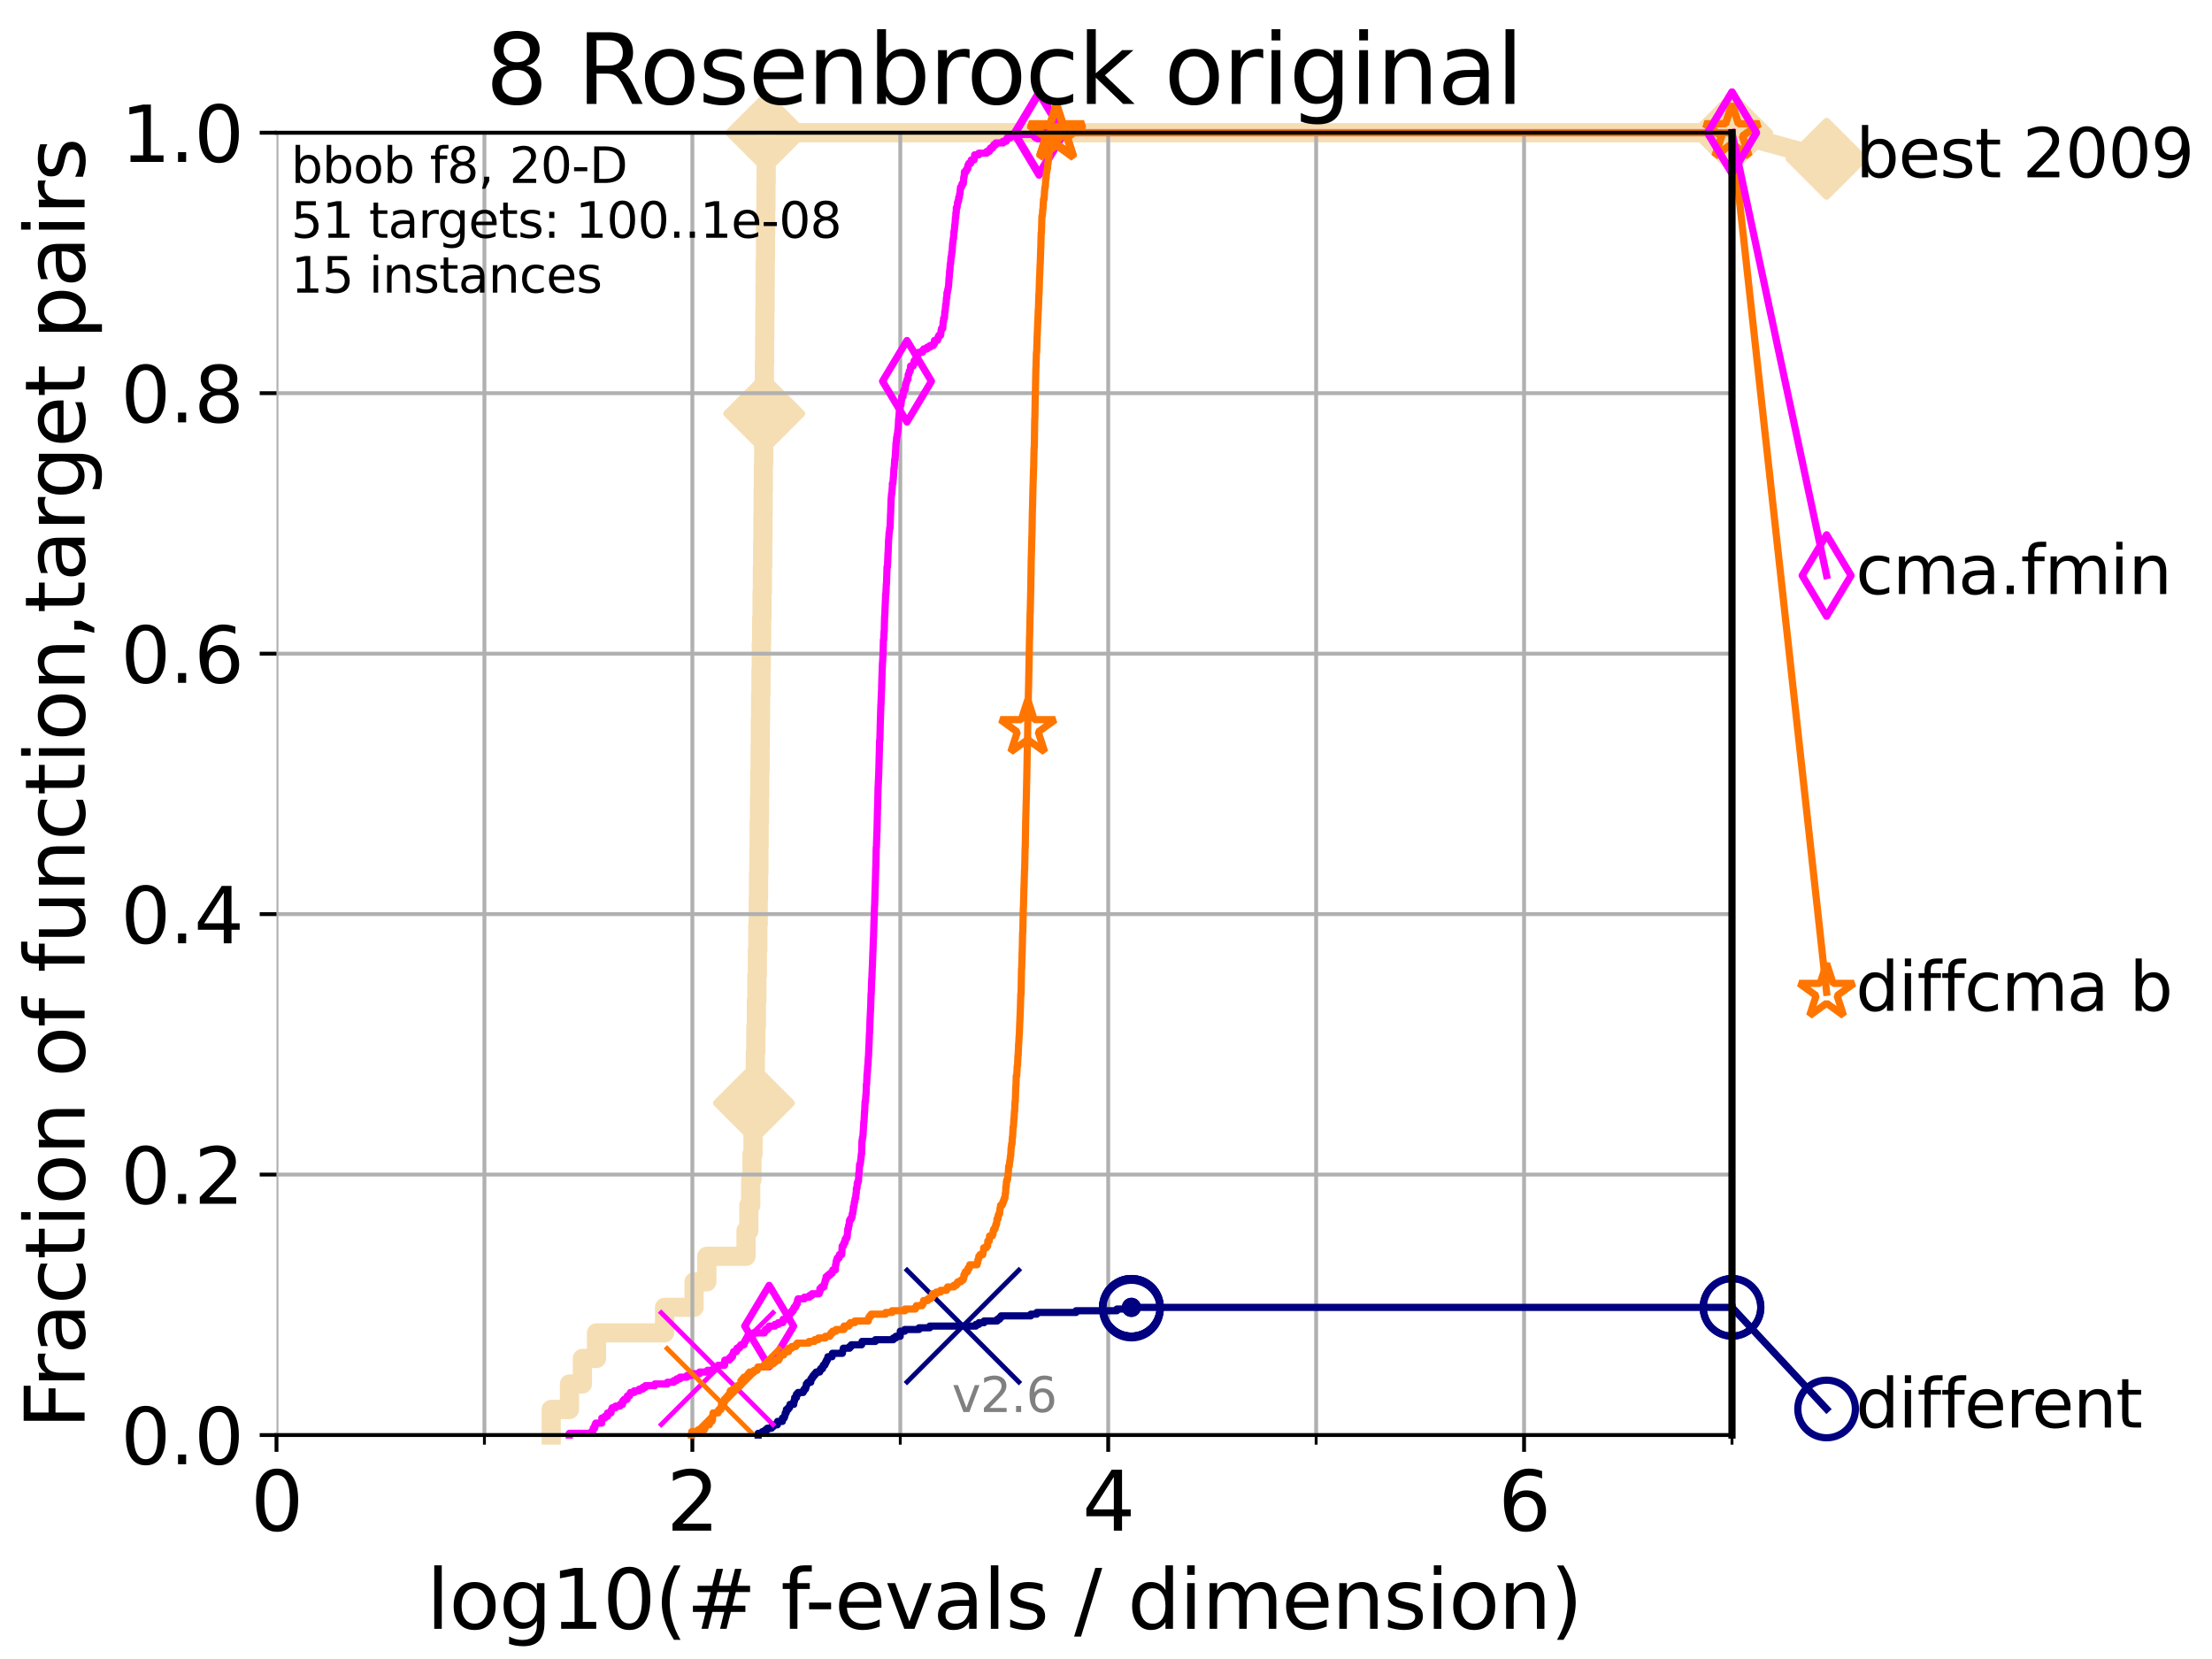 <?xml version="1.0" encoding="utf-8" standalone="no"?>
<!DOCTYPE svg PUBLIC "-//W3C//DTD SVG 1.1//EN"
  "http://www.w3.org/Graphics/SVG/1.1/DTD/svg11.dtd">
<svg height="345.6pt" version="1.1" viewBox="0 0 460.8 345.6" width="460.8pt" xmlns="http://www.w3.org/2000/svg" xmlns:xlink="http://www.w3.org/1999/xlink">
 <defs>
  <style type="text/css">*{stroke-linecap:butt;stroke-linejoin:round;}</style>
 </defs>
 <g id="figure_1">
  <g id="patch_1">
   <path d="M 0 345.6 
L 460.8 345.6 
L 460.8 0 
L 0 0 
z
" style="fill:#ffffff;"/>
  </g>
  <g id="axes_1">
   <g id="patch_2">
    <path d="M 57.6 298.944 
L 360.806 298.944 
L 360.806 27.648 
L 57.6 27.648 
z
" style="fill:#ffffff;"/>
   </g>
   <g id="line2d_1">
    <path d="M 114.827 298.944 
L 114.827 293.624 
L 118.635 293.624 
L 118.635 288.305 
L 121.329 288.305 
L 121.329 282.985 
L 124.265 282.985 
L 124.265 277.666 
L 138.439 277.666 
L 138.439 272.346 
L 144.594 272.346 
L 144.594 267.027 
L 147.248 267.027 
L 147.248 261.707 
L 155.407 261.707 
L 155.407 256.388 
L 156.005 256.388 
L 156.005 251.068 
L 156.394 251.068 
L 156.394 245.749 
L 156.653 245.749 
L 156.653 240.429 
L 156.875 240.429 
L 156.875 235.11 
L 157.062 235.11 
L 157.062 229.79 
L 157.218 229.79 
L 157.218 224.471 
L 157.354 224.471 
L 157.354 219.151 
L 157.457 219.151 
L 157.457 213.832 
L 157.564 213.832 
L 157.564 208.512 
L 157.674 208.512 
L 157.674 203.192 
L 157.775 203.192 
L 157.775 197.873 
L 157.871 197.873 
L 157.871 192.553 
L 157.953 192.553 
L 157.953 187.234 
L 158.016 187.234 
L 158.016 181.914 
L 158.089 181.914 
L 158.089 176.595 
L 158.143 176.595 
L 158.143 171.275 
L 158.214 171.275 
L 158.214 165.956 
L 158.272 165.956 
L 158.272 160.636 
L 158.344 160.636 
L 158.344 155.317 
L 158.388 155.317 
L 158.388 149.997 
L 158.445 149.997 
L 158.445 144.678 
L 158.52 144.678 
L 158.52 139.358 
L 158.591 139.358 
L 158.591 134.039 
L 158.669 134.039 
L 158.669 128.719 
L 158.752 128.719 
L 158.752 123.4 
L 158.817 123.4 
L 158.817 118.08 
L 158.886 118.08 
L 158.886 112.76 
L 158.938 112.76 
L 158.938 107.441 
L 158.973 107.441 
L 158.973 102.121 
L 159.024 102.121 
L 159.024 96.802 
L 159.088 96.802 
L 159.088 91.482 
L 159.139 91.482 
L 159.139 86.163 
L 159.195 86.163 
L 159.195 80.843 
L 159.237 80.843 
L 159.237 75.524 
L 159.288 75.524 
L 159.288 70.204 
L 159.33 70.204 
L 159.33 64.885 
L 159.376 64.885 
L 159.376 59.565 
L 159.418 59.565 
L 159.418 54.246 
L 159.469 54.246 
L 159.469 48.926 
L 159.51 48.926 
L 159.51 43.607 
L 159.56 43.607 
L 159.56 38.287 
L 159.61 38.287 
L 159.61 32.968 
L 159.652 32.968 
L 159.652 27.648 
L 360.806 27.648 
" style="fill:none;stroke:#f5deb3;stroke-linecap:square;stroke-width:4;"/>
   </g>
   <g id="line2d_2">
    <defs>
     <path d="M -0 7.778 
L 7.778 0 
L 0 -7.778 
L -7.778 -0 
z
" id="mb9b10e2ef5" style="stroke:#f5deb3;stroke-linejoin:miter;stroke-width:1.5;"/>
    </defs>
    <g>
     <use style="fill:#f5deb3;stroke:#f5deb3;stroke-linejoin:miter;stroke-width:1.5;" x="157.062" xlink:href="#mb9b10e2ef5" y="229.79"/>
     <use style="fill:#f5deb3;stroke:#f5deb3;stroke-linejoin:miter;stroke-width:1.5;" x="159.195" xlink:href="#mb9b10e2ef5" y="86.163"/>
     <use style="fill:#f5deb3;stroke:#f5deb3;stroke-linejoin:miter;stroke-width:1.5;" x="159.652" xlink:href="#mb9b10e2ef5" y="27.648"/>
     <use style="fill:#f5deb3;stroke:#f5deb3;stroke-linejoin:miter;stroke-width:1.5;" x="159.652" xlink:href="#mb9b10e2ef5" y="27.648"/>
     <use style="fill:#f5deb3;stroke:#f5deb3;stroke-linejoin:miter;stroke-width:1.5;" x="360.806" xlink:href="#mb9b10e2ef5" y="27.648"/>
    </g>
   </g>
   <g id="line2d_3">
    <path style="fill:none;stroke:#f5deb3;stroke-linecap:square;stroke-width:4;"/>
    <g/>
   </g>
   <g id="line2d_4">
    <path d="M 360.806 27.648 
L 380.515 33.074 
" style="fill:none;stroke:#f5deb3;stroke-linecap:square;stroke-width:4;"/>
    <g>
     <use style="fill:#f5deb3;stroke:#f5deb3;stroke-linejoin:miter;stroke-width:1.5;" x="360.806" xlink:href="#mb9b10e2ef5" y="27.648"/>
     <use style="fill:#f5deb3;stroke:#f5deb3;stroke-linejoin:miter;stroke-width:1.5;" x="380.515" xlink:href="#mb9b10e2ef5" y="33.074"/>
    </g>
   </g>
   <g id="matplotlib.axis_1">
    <g id="xtick_1">
     <g id="line2d_5">
      <path clip-path="url(#peb4bc7efa8)" d="M 57.6 298.944 
L 57.6 27.648 
" style="fill:none;stroke:#b0b0b0;stroke-linecap:square;stroke-width:0.8;"/>
     </g>
     <g id="line2d_6">
      <defs>
       <path d="M 0 0 
L 0 3.5 
" id="m87b83dce30" style="stroke:#000000;stroke-width:0.8;"/>
      </defs>
      <g>
       <use style="stroke:#000000;stroke-width:0.8;" x="57.6" xlink:href="#m87b83dce30" y="298.944"/>
      </g>
     </g>
     <g id="text_1">
      <!-- 0 -->
      <g transform="translate(52.192 318.861)scale(0.17 -0.17)">
       <defs>
        <path d="M 2034 4250 
Q 1547 4250 1301 3770 
Q 1056 3291 1056 2328 
Q 1056 1369 1301 889 
Q 1547 409 2034 409 
Q 2525 409 2770 889 
Q 3016 1369 3016 2328 
Q 3016 3291 2770 3770 
Q 2525 4250 2034 4250 
z
M 2034 4750 
Q 2819 4750 3233 4129 
Q 3647 3509 3647 2328 
Q 3647 1150 3233 529 
Q 2819 -91 2034 -91 
Q 1250 -91 836 529 
Q 422 1150 422 2328 
Q 422 3509 836 4129 
Q 1250 4750 2034 4750 
z
" id="DejaVuSans-30" transform="scale(0.016)"/>
       </defs>
       <use xlink:href="#DejaVuSans-30"/>
      </g>
     </g>
    </g>
    <g id="xtick_2">
     <g id="line2d_7">
      <path clip-path="url(#peb4bc7efa8)" d="M 144.23 298.944 
L 144.23 27.648 
" style="fill:none;stroke:#b0b0b0;stroke-linecap:square;stroke-width:0.8;"/>
     </g>
     <g id="line2d_8">
      <g>
       <use style="stroke:#000000;stroke-width:0.8;" x="144.23" xlink:href="#m87b83dce30" y="298.944"/>
      </g>
     </g>
     <g id="text_2">
      <!-- 2 -->
      <g transform="translate(138.822 318.861)scale(0.17 -0.17)">
       <defs>
        <path d="M 1228 531 
L 3431 531 
L 3431 0 
L 469 0 
L 469 531 
Q 828 903 1448 1529 
Q 2069 2156 2228 2338 
Q 2531 2678 2651 2914 
Q 2772 3150 2772 3378 
Q 2772 3750 2511 3984 
Q 2250 4219 1831 4219 
Q 1534 4219 1204 4116 
Q 875 4013 500 3803 
L 500 4441 
Q 881 4594 1212 4672 
Q 1544 4750 1819 4750 
Q 2544 4750 2975 4387 
Q 3406 4025 3406 3419 
Q 3406 3131 3298 2873 
Q 3191 2616 2906 2266 
Q 2828 2175 2409 1742 
Q 1991 1309 1228 531 
z
" id="DejaVuSans-32" transform="scale(0.016)"/>
       </defs>
       <use xlink:href="#DejaVuSans-32"/>
      </g>
     </g>
    </g>
    <g id="xtick_3">
     <g id="line2d_9">
      <path clip-path="url(#peb4bc7efa8)" d="M 230.861 298.944 
L 230.861 27.648 
" style="fill:none;stroke:#b0b0b0;stroke-linecap:square;stroke-width:0.8;"/>
     </g>
     <g id="line2d_10">
      <g>
       <use style="stroke:#000000;stroke-width:0.8;" x="230.861" xlink:href="#m87b83dce30" y="298.944"/>
      </g>
     </g>
     <g id="text_3">
      <!-- 4 -->
      <g transform="translate(225.453 318.861)scale(0.17 -0.17)">
       <defs>
        <path d="M 2419 4116 
L 825 1625 
L 2419 1625 
L 2419 4116 
z
M 2253 4666 
L 3047 4666 
L 3047 1625 
L 3713 1625 
L 3713 1100 
L 3047 1100 
L 3047 0 
L 2419 0 
L 2419 1100 
L 313 1100 
L 313 1709 
L 2253 4666 
z
" id="DejaVuSans-34" transform="scale(0.016)"/>
       </defs>
       <use xlink:href="#DejaVuSans-34"/>
      </g>
     </g>
    </g>
    <g id="xtick_4">
     <g id="line2d_11">
      <path clip-path="url(#peb4bc7efa8)" d="M 317.491 298.944 
L 317.491 27.648 
" style="fill:none;stroke:#b0b0b0;stroke-linecap:square;stroke-width:0.8;"/>
     </g>
     <g id="line2d_12">
      <g>
       <use style="stroke:#000000;stroke-width:0.8;" x="317.491" xlink:href="#m87b83dce30" y="298.944"/>
      </g>
     </g>
     <g id="text_4">
      <!-- 6 -->
      <g transform="translate(312.083 318.861)scale(0.17 -0.17)">
       <defs>
        <path d="M 2113 2584 
Q 1688 2584 1439 2293 
Q 1191 2003 1191 1497 
Q 1191 994 1439 701 
Q 1688 409 2113 409 
Q 2538 409 2786 701 
Q 3034 994 3034 1497 
Q 3034 2003 2786 2293 
Q 2538 2584 2113 2584 
z
M 3366 4563 
L 3366 3988 
Q 3128 4100 2886 4159 
Q 2644 4219 2406 4219 
Q 1781 4219 1451 3797 
Q 1122 3375 1075 2522 
Q 1259 2794 1537 2939 
Q 1816 3084 2150 3084 
Q 2853 3084 3261 2657 
Q 3669 2231 3669 1497 
Q 3669 778 3244 343 
Q 2819 -91 2113 -91 
Q 1303 -91 875 529 
Q 447 1150 447 2328 
Q 447 3434 972 4092 
Q 1497 4750 2381 4750 
Q 2619 4750 2861 4703 
Q 3103 4656 3366 4563 
z
" id="DejaVuSans-36" transform="scale(0.016)"/>
       </defs>
       <use xlink:href="#DejaVuSans-36"/>
      </g>
     </g>
    </g>
    <g id="xtick_5">
     <g id="line2d_13">
      <path clip-path="url(#peb4bc7efa8)" d="M 100.915 298.944 
L 100.915 27.648 
" style="fill:none;stroke:#b0b0b0;stroke-linecap:square;stroke-width:0.8;"/>
     </g>
     <g id="line2d_14">
      <defs>
       <path d="M 0 0 
L 0 2 
" id="mb26a4db20a" style="stroke:#000000;stroke-width:0.6;"/>
      </defs>
      <g>
       <use style="stroke:#000000;stroke-width:0.6;" x="100.915" xlink:href="#mb26a4db20a" y="298.944"/>
      </g>
     </g>
    </g>
    <g id="xtick_6">
     <g id="line2d_15">
      <path clip-path="url(#peb4bc7efa8)" d="M 187.546 298.944 
L 187.546 27.648 
" style="fill:none;stroke:#b0b0b0;stroke-linecap:square;stroke-width:0.8;"/>
     </g>
     <g id="line2d_16">
      <g>
       <use style="stroke:#000000;stroke-width:0.6;" x="187.546" xlink:href="#mb26a4db20a" y="298.944"/>
      </g>
     </g>
    </g>
    <g id="xtick_7">
     <g id="line2d_17">
      <path clip-path="url(#peb4bc7efa8)" d="M 274.176 298.944 
L 274.176 27.648 
" style="fill:none;stroke:#b0b0b0;stroke-linecap:square;stroke-width:0.8;"/>
     </g>
     <g id="line2d_18">
      <g>
       <use style="stroke:#000000;stroke-width:0.6;" x="274.176" xlink:href="#mb26a4db20a" y="298.944"/>
      </g>
     </g>
    </g>
    <g id="xtick_8">
     <g id="line2d_19">
      <path clip-path="url(#peb4bc7efa8)" d="M 360.806 298.944 
L 360.806 27.648 
" style="fill:none;stroke:#b0b0b0;stroke-linecap:square;stroke-width:0.8;"/>
     </g>
     <g id="line2d_20">
      <g>
       <use style="stroke:#000000;stroke-width:0.6;" x="360.806" xlink:href="#mb26a4db20a" y="298.944"/>
      </g>
     </g>
    </g>
    <g id="text_5">
     <!-- log10(# f-evals / dimension) -->
     <g transform="translate(88.823 339.314)scale(0.17 -0.17)">
      <defs>
       <path d="M 603 4863 
L 1178 4863 
L 1178 0 
L 603 0 
L 603 4863 
z
" id="DejaVuSans-6c" transform="scale(0.016)"/>
       <path d="M 1959 3097 
Q 1497 3097 1228 2736 
Q 959 2375 959 1747 
Q 959 1119 1226 758 
Q 1494 397 1959 397 
Q 2419 397 2687 759 
Q 2956 1122 2956 1747 
Q 2956 2369 2687 2733 
Q 2419 3097 1959 3097 
z
M 1959 3584 
Q 2709 3584 3137 3096 
Q 3566 2609 3566 1747 
Q 3566 888 3137 398 
Q 2709 -91 1959 -91 
Q 1206 -91 779 398 
Q 353 888 353 1747 
Q 353 2609 779 3096 
Q 1206 3584 1959 3584 
z
" id="DejaVuSans-6f" transform="scale(0.016)"/>
       <path d="M 2906 1791 
Q 2906 2416 2648 2759 
Q 2391 3103 1925 3103 
Q 1463 3103 1205 2759 
Q 947 2416 947 1791 
Q 947 1169 1205 825 
Q 1463 481 1925 481 
Q 2391 481 2648 825 
Q 2906 1169 2906 1791 
z
M 3481 434 
Q 3481 -459 3084 -895 
Q 2688 -1331 1869 -1331 
Q 1566 -1331 1297 -1286 
Q 1028 -1241 775 -1147 
L 775 -588 
Q 1028 -725 1275 -790 
Q 1522 -856 1778 -856 
Q 2344 -856 2625 -561 
Q 2906 -266 2906 331 
L 2906 616 
Q 2728 306 2450 153 
Q 2172 0 1784 0 
Q 1141 0 747 490 
Q 353 981 353 1791 
Q 353 2603 747 3093 
Q 1141 3584 1784 3584 
Q 2172 3584 2450 3431 
Q 2728 3278 2906 2969 
L 2906 3500 
L 3481 3500 
L 3481 434 
z
" id="DejaVuSans-67" transform="scale(0.016)"/>
       <path d="M 794 531 
L 1825 531 
L 1825 4091 
L 703 3866 
L 703 4441 
L 1819 4666 
L 2450 4666 
L 2450 531 
L 3481 531 
L 3481 0 
L 794 0 
L 794 531 
z
" id="DejaVuSans-31" transform="scale(0.016)"/>
       <path d="M 1984 4856 
Q 1566 4138 1362 3434 
Q 1159 2731 1159 2009 
Q 1159 1288 1364 580 
Q 1569 -128 1984 -844 
L 1484 -844 
Q 1016 -109 783 600 
Q 550 1309 550 2009 
Q 550 2706 781 3412 
Q 1013 4119 1484 4856 
L 1984 4856 
z
" id="DejaVuSans-28" transform="scale(0.016)"/>
       <path d="M 3272 2816 
L 2363 2816 
L 2100 1772 
L 3016 1772 
L 3272 2816 
z
M 2803 4594 
L 2478 3297 
L 3391 3297 
L 3719 4594 
L 4219 4594 
L 3897 3297 
L 4872 3297 
L 4872 2816 
L 3775 2816 
L 3519 1772 
L 4513 1772 
L 4513 1294 
L 3397 1294 
L 3072 0 
L 2572 0 
L 2894 1294 
L 1978 1294 
L 1656 0 
L 1153 0 
L 1478 1294 
L 494 1294 
L 494 1772 
L 1594 1772 
L 1856 2816 
L 850 2816 
L 850 3297 
L 1978 3297 
L 2297 4594 
L 2803 4594 
z
" id="DejaVuSans-23" transform="scale(0.016)"/>
       <path id="DejaVuSans-20" transform="scale(0.016)"/>
       <path d="M 2375 4863 
L 2375 4384 
L 1825 4384 
Q 1516 4384 1395 4259 
Q 1275 4134 1275 3809 
L 1275 3500 
L 2222 3500 
L 2222 3053 
L 1275 3053 
L 1275 0 
L 697 0 
L 697 3053 
L 147 3053 
L 147 3500 
L 697 3500 
L 697 3744 
Q 697 4328 969 4595 
Q 1241 4863 1831 4863 
L 2375 4863 
z
" id="DejaVuSans-66" transform="scale(0.016)"/>
       <path d="M 313 2009 
L 1997 2009 
L 1997 1497 
L 313 1497 
L 313 2009 
z
" id="DejaVuSans-2d" transform="scale(0.016)"/>
       <path d="M 3597 1894 
L 3597 1613 
L 953 1613 
Q 991 1019 1311 708 
Q 1631 397 2203 397 
Q 2534 397 2845 478 
Q 3156 559 3463 722 
L 3463 178 
Q 3153 47 2828 -22 
Q 2503 -91 2169 -91 
Q 1331 -91 842 396 
Q 353 884 353 1716 
Q 353 2575 817 3079 
Q 1281 3584 2069 3584 
Q 2775 3584 3186 3129 
Q 3597 2675 3597 1894 
z
M 3022 2063 
Q 3016 2534 2758 2815 
Q 2500 3097 2075 3097 
Q 1594 3097 1305 2825 
Q 1016 2553 972 2059 
L 3022 2063 
z
" id="DejaVuSans-65" transform="scale(0.016)"/>
       <path d="M 191 3500 
L 800 3500 
L 1894 563 
L 2988 3500 
L 3597 3500 
L 2284 0 
L 1503 0 
L 191 3500 
z
" id="DejaVuSans-76" transform="scale(0.016)"/>
       <path d="M 2194 1759 
Q 1497 1759 1228 1600 
Q 959 1441 959 1056 
Q 959 750 1161 570 
Q 1363 391 1709 391 
Q 2188 391 2477 730 
Q 2766 1069 2766 1631 
L 2766 1759 
L 2194 1759 
z
M 3341 1997 
L 3341 0 
L 2766 0 
L 2766 531 
Q 2569 213 2275 61 
Q 1981 -91 1556 -91 
Q 1019 -91 701 211 
Q 384 513 384 1019 
Q 384 1609 779 1909 
Q 1175 2209 1959 2209 
L 2766 2209 
L 2766 2266 
Q 2766 2663 2505 2880 
Q 2244 3097 1772 3097 
Q 1472 3097 1187 3025 
Q 903 2953 641 2809 
L 641 3341 
Q 956 3463 1253 3523 
Q 1550 3584 1831 3584 
Q 2591 3584 2966 3190 
Q 3341 2797 3341 1997 
z
" id="DejaVuSans-61" transform="scale(0.016)"/>
       <path d="M 2834 3397 
L 2834 2853 
Q 2591 2978 2328 3040 
Q 2066 3103 1784 3103 
Q 1356 3103 1142 2972 
Q 928 2841 928 2578 
Q 928 2378 1081 2264 
Q 1234 2150 1697 2047 
L 1894 2003 
Q 2506 1872 2764 1633 
Q 3022 1394 3022 966 
Q 3022 478 2636 193 
Q 2250 -91 1575 -91 
Q 1294 -91 989 -36 
Q 684 19 347 128 
L 347 722 
Q 666 556 975 473 
Q 1284 391 1588 391 
Q 1994 391 2212 530 
Q 2431 669 2431 922 
Q 2431 1156 2273 1281 
Q 2116 1406 1581 1522 
L 1381 1569 
Q 847 1681 609 1914 
Q 372 2147 372 2553 
Q 372 3047 722 3315 
Q 1072 3584 1716 3584 
Q 2034 3584 2315 3537 
Q 2597 3491 2834 3397 
z
" id="DejaVuSans-73" transform="scale(0.016)"/>
       <path d="M 1625 4666 
L 2156 4666 
L 531 -594 
L 0 -594 
L 1625 4666 
z
" id="DejaVuSans-2f" transform="scale(0.016)"/>
       <path d="M 2906 2969 
L 2906 4863 
L 3481 4863 
L 3481 0 
L 2906 0 
L 2906 525 
Q 2725 213 2448 61 
Q 2172 -91 1784 -91 
Q 1150 -91 751 415 
Q 353 922 353 1747 
Q 353 2572 751 3078 
Q 1150 3584 1784 3584 
Q 2172 3584 2448 3432 
Q 2725 3281 2906 2969 
z
M 947 1747 
Q 947 1113 1208 752 
Q 1469 391 1925 391 
Q 2381 391 2643 752 
Q 2906 1113 2906 1747 
Q 2906 2381 2643 2742 
Q 2381 3103 1925 3103 
Q 1469 3103 1208 2742 
Q 947 2381 947 1747 
z
" id="DejaVuSans-64" transform="scale(0.016)"/>
       <path d="M 603 3500 
L 1178 3500 
L 1178 0 
L 603 0 
L 603 3500 
z
M 603 4863 
L 1178 4863 
L 1178 4134 
L 603 4134 
L 603 4863 
z
" id="DejaVuSans-69" transform="scale(0.016)"/>
       <path d="M 3328 2828 
Q 3544 3216 3844 3400 
Q 4144 3584 4550 3584 
Q 5097 3584 5394 3201 
Q 5691 2819 5691 2113 
L 5691 0 
L 5113 0 
L 5113 2094 
Q 5113 2597 4934 2840 
Q 4756 3084 4391 3084 
Q 3944 3084 3684 2787 
Q 3425 2491 3425 1978 
L 3425 0 
L 2847 0 
L 2847 2094 
Q 2847 2600 2669 2842 
Q 2491 3084 2119 3084 
Q 1678 3084 1418 2786 
Q 1159 2488 1159 1978 
L 1159 0 
L 581 0 
L 581 3500 
L 1159 3500 
L 1159 2956 
Q 1356 3278 1631 3431 
Q 1906 3584 2284 3584 
Q 2666 3584 2933 3390 
Q 3200 3197 3328 2828 
z
" id="DejaVuSans-6d" transform="scale(0.016)"/>
       <path d="M 3513 2113 
L 3513 0 
L 2938 0 
L 2938 2094 
Q 2938 2591 2744 2837 
Q 2550 3084 2163 3084 
Q 1697 3084 1428 2787 
Q 1159 2491 1159 1978 
L 1159 0 
L 581 0 
L 581 3500 
L 1159 3500 
L 1159 2956 
Q 1366 3272 1645 3428 
Q 1925 3584 2291 3584 
Q 2894 3584 3203 3211 
Q 3513 2838 3513 2113 
z
" id="DejaVuSans-6e" transform="scale(0.016)"/>
       <path d="M 513 4856 
L 1013 4856 
Q 1481 4119 1714 3412 
Q 1947 2706 1947 2009 
Q 1947 1309 1714 600 
Q 1481 -109 1013 -844 
L 513 -844 
Q 928 -128 1133 580 
Q 1338 1288 1338 2009 
Q 1338 2731 1133 3434 
Q 928 4138 513 4856 
z
" id="DejaVuSans-29" transform="scale(0.016)"/>
      </defs>
      <use xlink:href="#DejaVuSans-6c"/>
      <use x="27.783" xlink:href="#DejaVuSans-6f"/>
      <use x="88.965" xlink:href="#DejaVuSans-67"/>
      <use x="152.441" xlink:href="#DejaVuSans-31"/>
      <use x="216.064" xlink:href="#DejaVuSans-30"/>
      <use x="279.688" xlink:href="#DejaVuSans-28"/>
      <use x="318.701" xlink:href="#DejaVuSans-23"/>
      <use x="402.49" xlink:href="#DejaVuSans-20"/>
      <use x="434.277" xlink:href="#DejaVuSans-66"/>
      <use x="463.982" xlink:href="#DejaVuSans-2d"/>
      <use x="500.066" xlink:href="#DejaVuSans-65"/>
      <use x="561.59" xlink:href="#DejaVuSans-76"/>
      <use x="620.77" xlink:href="#DejaVuSans-61"/>
      <use x="682.049" xlink:href="#DejaVuSans-6c"/>
      <use x="709.832" xlink:href="#DejaVuSans-73"/>
      <use x="761.932" xlink:href="#DejaVuSans-20"/>
      <use x="793.719" xlink:href="#DejaVuSans-2f"/>
      <use x="827.41" xlink:href="#DejaVuSans-20"/>
      <use x="859.197" xlink:href="#DejaVuSans-64"/>
      <use x="922.674" xlink:href="#DejaVuSans-69"/>
      <use x="950.457" xlink:href="#DejaVuSans-6d"/>
      <use x="1047.869" xlink:href="#DejaVuSans-65"/>
      <use x="1109.393" xlink:href="#DejaVuSans-6e"/>
      <use x="1172.771" xlink:href="#DejaVuSans-73"/>
      <use x="1224.871" xlink:href="#DejaVuSans-69"/>
      <use x="1252.654" xlink:href="#DejaVuSans-6f"/>
      <use x="1313.836" xlink:href="#DejaVuSans-6e"/>
      <use x="1377.215" xlink:href="#DejaVuSans-29"/>
     </g>
    </g>
   </g>
   <g id="matplotlib.axis_2">
    <g id="ytick_1">
     <g id="line2d_21">
      <path clip-path="url(#peb4bc7efa8)" d="M 57.6 298.944 
L 360.806 298.944 
" style="fill:none;stroke:#b0b0b0;stroke-linecap:square;stroke-width:0.8;"/>
     </g>
     <g id="line2d_22">
      <defs>
       <path d="M 0 0 
L -3.5 0 
" id="m52b42a7152" style="stroke:#000000;stroke-width:0.8;"/>
      </defs>
      <g>
       <use style="stroke:#000000;stroke-width:0.8;" x="57.6" xlink:href="#m52b42a7152" y="298.944"/>
      </g>
     </g>
     <g id="text_6">
      <!-- 0.0 -->
      <g transform="translate(25.155 305.023)scale(0.16 -0.16)">
       <defs>
        <path d="M 684 794 
L 1344 794 
L 1344 0 
L 684 0 
L 684 794 
z
" id="DejaVuSans-2e" transform="scale(0.016)"/>
       </defs>
       <use xlink:href="#DejaVuSans-30"/>
       <use x="63.623" xlink:href="#DejaVuSans-2e"/>
       <use x="95.41" xlink:href="#DejaVuSans-30"/>
      </g>
     </g>
    </g>
    <g id="ytick_2">
     <g id="line2d_23">
      <path clip-path="url(#peb4bc7efa8)" d="M 57.6 244.685 
L 360.806 244.685 
" style="fill:none;stroke:#b0b0b0;stroke-linecap:square;stroke-width:0.8;"/>
     </g>
     <g id="line2d_24">
      <g>
       <use style="stroke:#000000;stroke-width:0.8;" x="57.6" xlink:href="#m52b42a7152" y="244.685"/>
      </g>
     </g>
     <g id="text_7">
      <!-- 0.2 -->
      <g transform="translate(25.155 250.764)scale(0.16 -0.16)">
       <use xlink:href="#DejaVuSans-30"/>
       <use x="63.623" xlink:href="#DejaVuSans-2e"/>
       <use x="95.41" xlink:href="#DejaVuSans-32"/>
      </g>
     </g>
    </g>
    <g id="ytick_3">
     <g id="line2d_25">
      <path clip-path="url(#peb4bc7efa8)" d="M 57.6 190.426 
L 360.806 190.426 
" style="fill:none;stroke:#b0b0b0;stroke-linecap:square;stroke-width:0.8;"/>
     </g>
     <g id="line2d_26">
      <g>
       <use style="stroke:#000000;stroke-width:0.8;" x="57.6" xlink:href="#m52b42a7152" y="190.426"/>
      </g>
     </g>
     <g id="text_8">
      <!-- 0.4 -->
      <g transform="translate(25.155 196.504)scale(0.16 -0.16)">
       <use xlink:href="#DejaVuSans-30"/>
       <use x="63.623" xlink:href="#DejaVuSans-2e"/>
       <use x="95.41" xlink:href="#DejaVuSans-34"/>
      </g>
     </g>
    </g>
    <g id="ytick_4">
     <g id="line2d_27">
      <path clip-path="url(#peb4bc7efa8)" d="M 57.6 136.166 
L 360.806 136.166 
" style="fill:none;stroke:#b0b0b0;stroke-linecap:square;stroke-width:0.8;"/>
     </g>
     <g id="line2d_28">
      <g>
       <use style="stroke:#000000;stroke-width:0.8;" x="57.6" xlink:href="#m52b42a7152" y="136.166"/>
      </g>
     </g>
     <g id="text_9">
      <!-- 0.6 -->
      <g transform="translate(25.155 142.245)scale(0.16 -0.16)">
       <use xlink:href="#DejaVuSans-30"/>
       <use x="63.623" xlink:href="#DejaVuSans-2e"/>
       <use x="95.41" xlink:href="#DejaVuSans-36"/>
      </g>
     </g>
    </g>
    <g id="ytick_5">
     <g id="line2d_29">
      <path clip-path="url(#peb4bc7efa8)" d="M 57.6 81.907 
L 360.806 81.907 
" style="fill:none;stroke:#b0b0b0;stroke-linecap:square;stroke-width:0.8;"/>
     </g>
     <g id="line2d_30">
      <g>
       <use style="stroke:#000000;stroke-width:0.8;" x="57.6" xlink:href="#m52b42a7152" y="81.907"/>
      </g>
     </g>
     <g id="text_10">
      <!-- 0.8 -->
      <g transform="translate(25.155 87.986)scale(0.16 -0.16)">
       <defs>
        <path d="M 2034 2216 
Q 1584 2216 1326 1975 
Q 1069 1734 1069 1313 
Q 1069 891 1326 650 
Q 1584 409 2034 409 
Q 2484 409 2743 651 
Q 3003 894 3003 1313 
Q 3003 1734 2745 1975 
Q 2488 2216 2034 2216 
z
M 1403 2484 
Q 997 2584 770 2862 
Q 544 3141 544 3541 
Q 544 4100 942 4425 
Q 1341 4750 2034 4750 
Q 2731 4750 3128 4425 
Q 3525 4100 3525 3541 
Q 3525 3141 3298 2862 
Q 3072 2584 2669 2484 
Q 3125 2378 3379 2068 
Q 3634 1759 3634 1313 
Q 3634 634 3220 271 
Q 2806 -91 2034 -91 
Q 1263 -91 848 271 
Q 434 634 434 1313 
Q 434 1759 690 2068 
Q 947 2378 1403 2484 
z
M 1172 3481 
Q 1172 3119 1398 2916 
Q 1625 2713 2034 2713 
Q 2441 2713 2670 2916 
Q 2900 3119 2900 3481 
Q 2900 3844 2670 4047 
Q 2441 4250 2034 4250 
Q 1625 4250 1398 4047 
Q 1172 3844 1172 3481 
z
" id="DejaVuSans-38" transform="scale(0.016)"/>
       </defs>
       <use xlink:href="#DejaVuSans-30"/>
       <use x="63.623" xlink:href="#DejaVuSans-2e"/>
       <use x="95.41" xlink:href="#DejaVuSans-38"/>
      </g>
     </g>
    </g>
    <g id="ytick_6">
     <g id="line2d_31">
      <path clip-path="url(#peb4bc7efa8)" d="M 57.6 27.648 
L 360.806 27.648 
" style="fill:none;stroke:#b0b0b0;stroke-linecap:square;stroke-width:0.8;"/>
     </g>
     <g id="line2d_32">
      <g>
       <use style="stroke:#000000;stroke-width:0.8;" x="57.6" xlink:href="#m52b42a7152" y="27.648"/>
      </g>
     </g>
     <g id="text_11">
      <!-- 1.0 -->
      <g transform="translate(25.155 33.727)scale(0.16 -0.16)">
       <use xlink:href="#DejaVuSans-31"/>
       <use x="63.623" xlink:href="#DejaVuSans-2e"/>
       <use x="95.41" xlink:href="#DejaVuSans-30"/>
      </g>
     </g>
    </g>
    <g id="text_12">
     <!-- Fraction of function,target pairs -->
     <g transform="translate(17.62 297.681)rotate(-90)scale(0.17 -0.17)">
      <defs>
       <path d="M 628 4666 
L 3309 4666 
L 3309 4134 
L 1259 4134 
L 1259 2759 
L 3109 2759 
L 3109 2228 
L 1259 2228 
L 1259 0 
L 628 0 
L 628 4666 
z
" id="DejaVuSans-46" transform="scale(0.016)"/>
       <path d="M 2631 2963 
Q 2534 3019 2420 3045 
Q 2306 3072 2169 3072 
Q 1681 3072 1420 2755 
Q 1159 2438 1159 1844 
L 1159 0 
L 581 0 
L 581 3500 
L 1159 3500 
L 1159 2956 
Q 1341 3275 1631 3429 
Q 1922 3584 2338 3584 
Q 2397 3584 2469 3576 
Q 2541 3569 2628 3553 
L 2631 2963 
z
" id="DejaVuSans-72" transform="scale(0.016)"/>
       <path d="M 3122 3366 
L 3122 2828 
Q 2878 2963 2633 3030 
Q 2388 3097 2138 3097 
Q 1578 3097 1268 2742 
Q 959 2388 959 1747 
Q 959 1106 1268 751 
Q 1578 397 2138 397 
Q 2388 397 2633 464 
Q 2878 531 3122 666 
L 3122 134 
Q 2881 22 2623 -34 
Q 2366 -91 2075 -91 
Q 1284 -91 818 406 
Q 353 903 353 1747 
Q 353 2603 823 3093 
Q 1294 3584 2113 3584 
Q 2378 3584 2631 3529 
Q 2884 3475 3122 3366 
z
" id="DejaVuSans-63" transform="scale(0.016)"/>
       <path d="M 1172 4494 
L 1172 3500 
L 2356 3500 
L 2356 3053 
L 1172 3053 
L 1172 1153 
Q 1172 725 1289 603 
Q 1406 481 1766 481 
L 2356 481 
L 2356 0 
L 1766 0 
Q 1100 0 847 248 
Q 594 497 594 1153 
L 594 3053 
L 172 3053 
L 172 3500 
L 594 3500 
L 594 4494 
L 1172 4494 
z
" id="DejaVuSans-74" transform="scale(0.016)"/>
       <path d="M 544 1381 
L 544 3500 
L 1119 3500 
L 1119 1403 
Q 1119 906 1312 657 
Q 1506 409 1894 409 
Q 2359 409 2629 706 
Q 2900 1003 2900 1516 
L 2900 3500 
L 3475 3500 
L 3475 0 
L 2900 0 
L 2900 538 
Q 2691 219 2414 64 
Q 2138 -91 1772 -91 
Q 1169 -91 856 284 
Q 544 659 544 1381 
z
M 1991 3584 
L 1991 3584 
z
" id="DejaVuSans-75" transform="scale(0.016)"/>
       <path d="M 750 794 
L 1409 794 
L 1409 256 
L 897 -744 
L 494 -744 
L 750 256 
L 750 794 
z
" id="DejaVuSans-2c" transform="scale(0.016)"/>
       <path d="M 1159 525 
L 1159 -1331 
L 581 -1331 
L 581 3500 
L 1159 3500 
L 1159 2969 
Q 1341 3281 1617 3432 
Q 1894 3584 2278 3584 
Q 2916 3584 3314 3078 
Q 3713 2572 3713 1747 
Q 3713 922 3314 415 
Q 2916 -91 2278 -91 
Q 1894 -91 1617 61 
Q 1341 213 1159 525 
z
M 3116 1747 
Q 3116 2381 2855 2742 
Q 2594 3103 2138 3103 
Q 1681 3103 1420 2742 
Q 1159 2381 1159 1747 
Q 1159 1113 1420 752 
Q 1681 391 2138 391 
Q 2594 391 2855 752 
Q 3116 1113 3116 1747 
z
" id="DejaVuSans-70" transform="scale(0.016)"/>
      </defs>
      <use xlink:href="#DejaVuSans-46"/>
      <use x="50.27" xlink:href="#DejaVuSans-72"/>
      <use x="91.383" xlink:href="#DejaVuSans-61"/>
      <use x="152.662" xlink:href="#DejaVuSans-63"/>
      <use x="207.643" xlink:href="#DejaVuSans-74"/>
      <use x="246.852" xlink:href="#DejaVuSans-69"/>
      <use x="274.635" xlink:href="#DejaVuSans-6f"/>
      <use x="335.816" xlink:href="#DejaVuSans-6e"/>
      <use x="399.195" xlink:href="#DejaVuSans-20"/>
      <use x="430.982" xlink:href="#DejaVuSans-6f"/>
      <use x="492.164" xlink:href="#DejaVuSans-66"/>
      <use x="527.369" xlink:href="#DejaVuSans-20"/>
      <use x="559.156" xlink:href="#DejaVuSans-66"/>
      <use x="594.361" xlink:href="#DejaVuSans-75"/>
      <use x="657.74" xlink:href="#DejaVuSans-6e"/>
      <use x="721.119" xlink:href="#DejaVuSans-63"/>
      <use x="776.1" xlink:href="#DejaVuSans-74"/>
      <use x="815.309" xlink:href="#DejaVuSans-69"/>
      <use x="843.092" xlink:href="#DejaVuSans-6f"/>
      <use x="904.273" xlink:href="#DejaVuSans-6e"/>
      <use x="967.652" xlink:href="#DejaVuSans-2c"/>
      <use x="999.439" xlink:href="#DejaVuSans-74"/>
      <use x="1038.648" xlink:href="#DejaVuSans-61"/>
      <use x="1099.928" xlink:href="#DejaVuSans-72"/>
      <use x="1139.291" xlink:href="#DejaVuSans-67"/>
      <use x="1202.768" xlink:href="#DejaVuSans-65"/>
      <use x="1264.291" xlink:href="#DejaVuSans-74"/>
      <use x="1303.5" xlink:href="#DejaVuSans-20"/>
      <use x="1335.287" xlink:href="#DejaVuSans-70"/>
      <use x="1398.764" xlink:href="#DejaVuSans-61"/>
      <use x="1460.043" xlink:href="#DejaVuSans-69"/>
      <use x="1487.826" xlink:href="#DejaVuSans-72"/>
      <use x="1528.939" xlink:href="#DejaVuSans-73"/>
     </g>
    </g>
   </g>
   <g id="line2d_33">
    <defs>
     <path d="M 0 1.5 
C 0.398 1.5 0.779 1.342 1.061 1.061 
C 1.342 0.779 1.5 0.398 1.5 0 
C 1.5 -0.398 1.342 -0.779 1.061 -1.061 
C 0.779 -1.342 0.398 -1.5 0 -1.5 
C -0.398 -1.5 -0.779 -1.342 -1.061 -1.061 
C -1.342 -0.779 -1.5 -0.398 -1.5 0 
C -1.5 0.398 -1.342 0.779 -1.061 1.061 
C -0.779 1.342 -0.398 1.5 0 1.5 
z
" id="mdd2ecc9006" style="stroke:#f5deb3;"/>
    </defs>
    <g>
     <use style="fill:#f5deb3;stroke:#f5deb3;" x="159.652" xlink:href="#mdd2ecc9006" y="27.648"/>
     <use style="fill:#f5deb3;stroke:#f5deb3;" x="159.652" xlink:href="#mdd2ecc9006" y="27.648"/>
    </g>
   </g>
   <g id="line2d_34">
    <defs>
     <path d="M 0 1.5 
C 0.398 1.5 0.779 1.342 1.061 1.061 
C 1.342 0.779 1.5 0.398 1.5 0 
C 1.5 -0.398 1.342 -0.779 1.061 -1.061 
C 0.779 -1.342 0.398 -1.5 0 -1.5 
C -0.398 -1.5 -0.779 -1.342 -1.061 -1.061 
C -1.342 -0.779 -1.5 -0.398 -1.5 0 
C -1.5 0.398 -1.342 0.779 -1.061 1.061 
C -0.779 1.342 -0.398 1.5 0 1.5 
z
" id="m837bc12bfa" style="stroke:#000080;"/>
    </defs>
    <g>
     <use style="fill:#000080;stroke:#000080;" x="235.697" xlink:href="#m837bc12bfa" y="272.346"/>
     <use style="fill:#000080;stroke:#000080;" x="235.697" xlink:href="#m837bc12bfa" y="272.346"/>
    </g>
   </g>
   <g id="line2d_35">
    <path d="M 157.93 298.944 
L 157.93 298.589 
L 158.817 298.589 
L 158.817 298.235 
L 159.414 298.235 
L 159.414 297.88 
L 159.837 297.88 
L 159.837 297.525 
L 160.735 297.525 
L 160.735 297.171 
L 161.106 297.171 
L 161.106 296.816 
L 161.939 296.816 
L 161.983 296.107 
L 162.988 296.107 
L 163.009 295.398 
L 163.366 295.398 
L 163.366 295.043 
L 163.501 295.043 
L 163.582 294.334 
L 163.783 294.334 
L 163.816 293.624 
L 164.198 293.624 
L 164.198 293.27 
L 164.469 293.27 
L 164.565 292.561 
L 165.352 292.561 
L 165.383 291.851 
L 165.517 291.851 
L 165.547 291.142 
L 165.913 291.142 
L 165.913 290.433 
L 166.249 290.433 
L 166.249 290.078 
L 167.31 290.078 
L 167.31 289.723 
L 167.518 289.723 
L 167.518 289.369 
L 167.81 289.369 
L 167.81 289.014 
L 167.923 289.014 
L 167.976 288.305 
L 168.261 288.305 
L 168.261 287.95 
L 168.895 287.95 
L 168.916 287.241 
L 169.177 287.241 
L 169.177 286.886 
L 169.396 286.886 
L 169.396 286.532 
L 169.709 286.532 
L 169.709 286.177 
L 170.008 286.177 
L 170.008 285.822 
L 170.753 285.822 
L 170.753 285.468 
L 170.958 285.468 
L 170.958 285.113 
L 171.349 285.113 
L 171.349 284.759 
L 171.496 284.759 
L 171.496 284.404 
L 171.815 284.404 
L 171.815 284.049 
L 171.992 284.049 
L 171.992 283.695 
L 172.168 283.695 
L 172.168 283.34 
L 172.359 283.34 
L 172.464 282.631 
L 173.336 282.631 
L 173.392 281.922 
L 175.483 281.922 
L 175.594 281.212 
L 175.672 281.212 
L 175.672 280.858 
L 176.98 280.858 
L 176.98 280.503 
L 177.329 280.503 
L 177.329 280.148 
L 179.49 280.148 
L 179.587 279.439 
L 182.359 279.439 
L 182.359 279.084 
L 186.084 279.084 
L 186.084 278.73 
L 186.611 278.73 
L 186.611 278.375 
L 187.531 278.375 
L 187.543 277.311 
L 188.489 277.311 
L 188.489 276.957 
L 191.46 276.957 
L 191.46 276.602 
L 193.695 276.602 
L 193.695 276.247 
L 203.286 276.247 
L 203.286 275.893 
L 203.924 275.893 
L 203.924 275.538 
L 205.012 275.538 
L 205.012 275.183 
L 207.744 275.183 
L 207.744 274.829 
L 208.216 274.829 
L 208.216 274.474 
L 208.538 274.474 
L 208.538 274.12 
L 214.731 274.12 
L 214.731 273.765 
L 215.972 273.765 
L 215.972 273.41 
L 224.158 273.41 
L 224.158 273.056 
L 232.661 273.056 
L 232.661 272.701 
L 235.697 272.701 
L 235.697 272.346 
L 360.806 272.346 
L 360.806 272.346 
" style="fill:none;stroke:#000080;stroke-linecap:square;stroke-width:1.5;"/>
   </g>
   <g id="line2d_36">
    <defs>
     <path d="M 0 6 
C 1.591 6 3.117 5.368 4.243 4.243 
C 5.368 3.117 6 1.591 6 0 
C 6 -1.591 5.368 -3.117 4.243 -4.243 
C 3.117 -5.368 1.591 -6 0 -6 
C -1.591 -6 -3.117 -5.368 -4.243 -4.243 
C -5.368 -3.117 -6 -1.591 -6 0 
C -6 1.591 -5.368 3.117 -4.243 4.243 
C -3.117 5.368 -1.591 6 0 6 
z
" id="m57c98253f7" style="stroke:#000080;stroke-width:1.5;"/>
    </defs>
    <g>
     <use style="fill-opacity:0;stroke:#000080;stroke-width:1.5;" x="235.697" xlink:href="#m57c98253f7" y="272.701"/>
     <use style="fill-opacity:0;stroke:#000080;stroke-width:1.5;" x="235.697" xlink:href="#m57c98253f7" y="272.346"/>
     <use style="fill-opacity:0;stroke:#000080;stroke-width:1.5;" x="235.697" xlink:href="#m57c98253f7" y="272.346"/>
     <use style="fill-opacity:0;stroke:#000080;stroke-width:1.5;" x="235.697" xlink:href="#m57c98253f7" y="272.346"/>
     <use style="fill-opacity:0;stroke:#000080;stroke-width:1.5;" x="360.806" xlink:href="#m57c98253f7" y="272.346"/>
    </g>
   </g>
   <g id="line2d_37">
    <path style="fill:none;stroke:#000080;stroke-linecap:square;stroke-width:1.5;"/>
    <g/>
   </g>
   <g id="line2d_38">
    <path clip-path="url(#peb4bc7efa8)" d="M 200.594 276.247 
" style="fill:none;stroke:#000080;stroke-linecap:square;stroke-width:1.5;"/>
    <defs>
     <path d="M -12 12 
L 12 -12 
M -12 -12 
L 12 12 
" id="m433a6db9ca" style="stroke:#000080;"/>
    </defs>
    <g clip-path="url(#peb4bc7efa8)">
     <use style="fill:#000080;stroke:#000080;" x="200.594" xlink:href="#m433a6db9ca" y="276.247"/>
    </g>
   </g>
   <g id="line2d_39">
    <defs>
     <path d="M 0 1.5 
C 0.398 1.5 0.779 1.342 1.061 1.061 
C 1.342 0.779 1.5 0.398 1.5 0 
C 1.5 -0.398 1.342 -0.779 1.061 -1.061 
C 0.779 -1.342 0.398 -1.5 0 -1.5 
C -0.398 -1.5 -0.779 -1.342 -1.061 -1.061 
C -1.342 -0.779 -1.5 -0.398 -1.5 0 
C -1.5 0.398 -1.342 0.779 -1.061 1.061 
C -0.779 1.342 -0.398 1.5 0 1.5 
z
" id="md93abac126" style="stroke:#ff00ff;"/>
    </defs>
    <g>
     <use style="fill:#ff00ff;stroke:#ff00ff;" x="216.452" xlink:href="#md93abac126" y="27.648"/>
     <use style="fill:#ff00ff;stroke:#ff00ff;" x="216.452" xlink:href="#md93abac126" y="27.648"/>
    </g>
   </g>
   <g id="line2d_40">
    <path d="M 118.598 298.944 
L 118.598 298.589 
L 123.203 298.589 
L 123.203 298.235 
L 123.488 298.235 
L 123.573 297.525 
L 123.881 297.525 
L 123.936 296.816 
L 124.102 296.816 
L 124.102 296.462 
L 125.348 296.462 
L 125.374 295.398 
L 126.004 295.398 
L 126.004 295.043 
L 126.565 295.043 
L 126.565 294.334 
L 127.274 294.334 
L 127.366 293.624 
L 127.527 293.624 
L 127.527 293.27 
L 128.222 293.27 
L 128.222 292.915 
L 129.146 292.915 
L 129.146 292.561 
L 129.684 292.561 
L 129.704 291.851 
L 130.027 291.851 
L 130.027 291.497 
L 130.638 291.497 
L 130.696 290.787 
L 131.154 290.787 
L 131.154 290.433 
L 131.322 290.433 
L 131.322 290.078 
L 132.127 290.078 
L 132.127 289.723 
L 133.171 289.723 
L 133.171 289.369 
L 133.902 289.369 
L 133.902 289.014 
L 134.448 289.014 
L 134.448 288.66 
L 136.4 288.66 
L 136.4 288.305 
L 139.018 288.305 
L 139.018 287.95 
L 140.348 287.95 
L 140.348 287.596 
L 140.973 287.596 
L 140.973 287.241 
L 141.654 287.241 
L 141.654 286.886 
L 143.126 286.886 
L 143.126 286.532 
L 144.079 286.532 
L 144.079 286.177 
L 145.73 286.177 
L 145.73 285.822 
L 147.368 285.822 
L 147.368 285.468 
L 148.615 285.468 
L 148.615 285.113 
L 149.46 285.113 
L 149.46 284.759 
L 149.609 284.759 
L 149.609 284.404 
L 150.946 284.404 
L 150.985 283.34 
L 151.902 283.34 
L 151.902 282.985 
L 152.286 282.985 
L 152.286 282.631 
L 152.59 282.631 
L 152.692 281.922 
L 152.817 281.922 
L 152.817 281.567 
L 153.416 281.567 
L 153.508 280.858 
L 154.018 280.858 
L 154.018 280.503 
L 154.301 280.503 
L 154.301 280.148 
L 154.993 280.148 
L 155.093 279.439 
L 155.298 279.439 
L 155.298 279.084 
L 155.501 279.084 
L 155.501 278.73 
L 155.696 278.73 
L 155.696 278.375 
L 156.379 278.375 
L 156.379 278.021 
L 156.961 278.021 
L 156.961 277.666 
L 159.233 277.666 
L 159.233 277.311 
L 159.452 277.311 
L 159.452 276.957 
L 159.931 276.957 
L 159.931 276.602 
L 160.235 276.602 
L 160.235 276.247 
L 161.426 276.247 
L 161.426 275.893 
L 162.147 275.893 
L 162.147 275.538 
L 163.085 275.538 
L 163.13 274.829 
L 163.783 274.829 
L 163.886 274.12 
L 164.453 274.12 
L 164.453 273.765 
L 164.622 273.765 
L 164.622 273.41 
L 164.96 273.41 
L 164.96 273.056 
L 165.251 273.056 
L 165.251 272.701 
L 165.42 272.701 
L 165.42 272.346 
L 165.719 272.346 
L 165.719 271.992 
L 165.883 271.992 
L 165.883 271.637 
L 166.073 271.637 
L 166.114 270.928 
L 166.246 270.928 
L 166.246 270.573 
L 167.57 270.573 
L 167.57 270.219 
L 168.656 270.219 
L 168.656 269.864 
L 169.16 269.864 
L 169.16 269.509 
L 170.642 269.509 
L 170.642 269.155 
L 170.787 269.155 
L 170.798 268.445 
L 171.121 268.445 
L 171.121 268.091 
L 171.634 268.091 
L 171.715 267.381 
L 171.824 267.381 
L 171.908 266.672 
L 172.063 266.672 
L 172.097 265.963 
L 172.487 265.963 
L 172.487 265.608 
L 172.934 265.608 
L 172.934 265.254 
L 173.348 265.254 
L 173.348 264.899 
L 173.484 264.899 
L 173.484 264.544 
L 174.019 264.544 
L 174.061 263.48 
L 174.132 263.48 
L 174.186 262.771 
L 174.296 262.771 
L 174.296 262.417 
L 174.408 262.417 
L 174.408 262.062 
L 174.799 262.062 
L 174.855 261.353 
L 175.347 261.353 
L 175.44 259.579 
L 175.688 259.579 
L 175.688 259.225 
L 175.814 259.225 
L 175.814 258.87 
L 176.041 258.87 
L 176.058 258.161 
L 176.275 258.161 
L 176.275 257.806 
L 176.476 257.806 
L 176.576 256.388 
L 176.598 256.388 
L 176.598 256.033 
L 176.725 256.033 
L 176.769 255.324 
L 176.874 255.324 
L 176.951 254.26 
L 177.134 254.26 
L 177.134 253.905 
L 177.375 253.905 
L 177.375 253.551 
L 177.492 253.551 
L 177.54 252.841 
L 177.638 252.841 
L 177.695 252.132 
L 177.749 252.132 
L 177.757 251.423 
L 177.873 251.423 
L 177.983 250.359 
L 178.089 250.359 
L 178.126 249.65 
L 178.227 249.65 
L 178.326 248.586 
L 178.385 248.586 
L 178.404 247.522 
L 178.533 247.522 
L 178.583 246.458 
L 178.703 246.458 
L 178.703 246.103 
L 178.833 246.103 
L 178.918 244.33 
L 178.979 244.33 
L 179.06 242.557 
L 179.207 242.557 
L 179.317 241.493 
L 179.342 241.493 
L 179.425 240.429 
L 179.492 240.429 
L 179.567 237.592 
L 179.626 237.592 
L 179.679 236.883 
L 179.753 236.883 
L 179.86 235.11 
L 179.874 235.11 
L 179.94 233.691 
L 179.991 233.691 
L 180.096 231.563 
L 180.12 231.563 
L 180.216 229.435 
L 180.293 229.435 
L 180.386 228.017 
L 180.423 228.017 
L 180.486 225.889 
L 180.539 225.889 
L 180.62 223.761 
L 180.655 223.761 
L 180.761 221.988 
L 180.796 221.988 
L 180.888 220.215 
L 180.92 220.215 
L 181.015 217.733 
L 181.032 217.733 
L 181.12 215.25 
L 181.148 215.25 
L 181.256 212.058 
L 181.264 212.058 
L 181.365 209.931 
L 181.378 209.931 
L 181.451 207.093 
L 181.492 207.093 
L 181.592 203.902 
L 181.619 203.902 
L 181.719 201.419 
L 181.731 201.419 
L 181.838 198.228 
L 181.847 198.228 
L 181.944 195.39 
L 181.966 195.39 
L 182.069 191.844 
L 182.08 191.844 
L 182.184 188.652 
L 182.205 188.652 
L 182.314 184.751 
L 182.326 184.751 
L 182.435 180.496 
L 182.456 180.496 
L 182.532 176.595 
L 182.568 176.595 
L 182.674 173.403 
L 182.689 173.403 
L 182.799 168.438 
L 182.821 168.438 
L 182.921 163.828 
L 182.939 163.828 
L 183.046 161.346 
L 183.053 161.346 
L 183.164 157.09 
L 183.17 157.09 
L 183.234 154.253 
L 183.29 154.253 
L 183.397 149.997 
L 183.402 149.997 
L 183.5 146.805 
L 183.519 146.805 
L 183.626 143.968 
L 183.635 143.968 
L 183.74 140.422 
L 183.747 140.422 
L 183.838 137.94 
L 183.859 137.94 
L 183.967 135.812 
L 183.975 135.812 
L 184.029 133.329 
L 184.086 133.329 
L 184.165 131.556 
L 184.201 131.556 
L 184.28 128.364 
L 184.314 128.364 
L 184.421 125.527 
L 184.432 125.527 
L 184.496 123.754 
L 184.545 123.754 
L 184.645 121.626 
L 184.676 121.626 
L 184.783 118.08 
L 184.874 118.08 
L 184.982 115.243 
L 185.007 115.243 
L 185.111 112.406 
L 185.131 112.406 
L 185.22 110.987 
L 185.25 110.987 
L 185.356 109.923 
L 185.419 109.923 
L 185.515 107.086 
L 185.531 107.086 
L 185.635 103.895 
L 185.649 103.895 
L 185.731 102.831 
L 185.78 102.831 
L 185.886 101.412 
L 185.895 101.412 
L 185.896 100.703 
L 186.012 100.703 
L 186.108 99.284 
L 186.134 99.284 
L 186.223 97.511 
L 186.279 97.511 
L 186.379 95.738 
L 186.454 95.738 
L 186.553 93.965 
L 186.565 93.965 
L 186.663 92.192 
L 186.715 92.192 
L 186.787 91.128 
L 186.831 91.128 
L 186.915 90.418 
L 186.96 90.418 
L 187.065 89.355 
L 187.097 89.355 
L 187.202 87.227 
L 187.233 87.227 
L 187.341 85.808 
L 187.373 85.808 
L 187.44 85.099 
L 187.511 85.099 
L 187.532 84.39 
L 187.682 84.39 
L 187.782 83.326 
L 187.812 83.326 
L 187.855 82.616 
L 188.128 82.616 
L 188.183 81.553 
L 188.335 81.553 
L 188.335 81.198 
L 188.558 81.198 
L 188.633 80.134 
L 188.73 80.134 
L 188.73 79.779 
L 188.844 79.779 
L 188.942 79.07 
L 189.116 79.07 
L 189.204 78.006 
L 189.33 78.006 
L 189.433 77.297 
L 189.616 77.297 
L 189.698 76.233 
L 190.225 76.233 
L 190.225 75.878 
L 190.388 75.878 
L 190.423 75.169 
L 190.689 75.169 
L 190.689 74.814 
L 190.92 74.814 
L 191.014 74.105 
L 191.036 74.105 
L 191.036 73.751 
L 191.361 73.751 
L 191.361 73.396 
L 192.137 73.396 
L 192.137 73.041 
L 192.428 73.041 
L 192.428 72.687 
L 193.134 72.687 
L 193.134 72.332 
L 193.72 72.332 
L 193.72 71.977 
L 194.425 71.977 
L 194.425 71.623 
L 194.664 71.623 
L 194.67 70.914 
L 195.296 70.914 
L 195.296 70.559 
L 195.409 70.559 
L 195.409 70.204 
L 195.57 70.204 
L 195.57 69.85 
L 195.949 69.85 
L 196.05 68.786 
L 196.13 68.786 
L 196.13 68.431 
L 196.398 68.431 
L 196.468 67.013 
L 196.559 67.013 
L 196.577 66.303 
L 196.743 66.303 
L 196.823 64.885 
L 196.889 64.885 
L 196.999 63.466 
L 197.078 63.466 
L 197.161 62.048 
L 197.242 62.048 
L 197.265 60.984 
L 197.361 60.984 
L 197.441 60.274 
L 197.492 60.274 
L 197.588 59.565 
L 197.604 59.565 
L 197.713 57.792 
L 197.756 57.792 
L 197.826 56.373 
L 197.873 56.373 
L 197.96 54.955 
L 198.022 54.955 
L 198.124 53.536 
L 198.194 53.536 
L 198.28 52.472 
L 198.344 52.472 
L 198.441 50.699 
L 198.484 50.699 
L 198.593 49.635 
L 198.641 49.635 
L 198.72 48.217 
L 198.788 48.217 
L 198.896 46.798 
L 198.951 46.798 
L 199.026 45.38 
L 199.096 45.38 
L 199.134 44.316 
L 199.21 44.316 
L 199.226 43.252 
L 199.377 43.252 
L 199.468 42.188 
L 199.579 42.188 
L 199.579 41.833 
L 199.704 41.833 
L 199.71 41.124 
L 199.855 41.124 
L 199.899 40.415 
L 199.974 40.415 
L 200.045 39.351 
L 200.092 39.351 
L 200.092 38.996 
L 200.296 38.996 
L 200.296 38.642 
L 200.41 38.642 
L 200.41 38.287 
L 200.665 38.287 
L 200.771 36.869 
L 200.857 36.869 
L 200.91 35.805 
L 201.224 35.805 
L 201.224 35.45 
L 201.425 35.45 
L 201.425 35.095 
L 201.627 35.095 
L 201.644 34.386 
L 201.831 34.386 
L 201.831 34.031 
L 202.212 34.031 
L 202.322 33.322 
L 202.913 33.322 
L 203.011 32.613 
L 203.032 32.613 
L 203.032 32.258 
L 203.911 32.258 
L 203.911 31.904 
L 205.564 31.904 
L 205.564 31.549 
L 206.08 31.549 
L 206.08 31.194 
L 206.326 31.194 
L 206.326 30.84 
L 206.78 30.84 
L 206.78 30.485 
L 207.036 30.485 
L 207.036 30.13 
L 207.455 30.13 
L 207.455 29.776 
L 208.96 29.776 
L 208.96 29.421 
L 209.638 29.421 
L 209.638 29.067 
L 209.799 29.067 
L 209.799 28.712 
L 210.472 28.712 
L 210.472 28.357 
L 212.365 28.357 
L 212.365 28.003 
L 216.452 28.003 
L 216.452 27.648 
L 360.806 27.648 
L 360.806 27.648 
" style="fill:none;stroke:#ff00ff;stroke-linecap:square;stroke-width:1.5;"/>
   </g>
   <g id="line2d_41">
    <defs>
     <path d="M -0 8.485 
L 5.091 0 
L 0 -8.485 
L -5.091 -0 
z
" id="mf6f6645294" style="stroke:#ff00ff;stroke-linejoin:miter;stroke-width:1.5;"/>
    </defs>
    <g>
     <use style="fill-opacity:0;stroke:#ff00ff;stroke-linejoin:miter;stroke-width:1.5;" x="160.235" xlink:href="#mf6f6645294" y="276.247"/>
     <use style="fill-opacity:0;stroke:#ff00ff;stroke-linejoin:miter;stroke-width:1.5;" x="188.942" xlink:href="#mf6f6645294" y="79.425"/>
     <use style="fill-opacity:0;stroke:#ff00ff;stroke-linejoin:miter;stroke-width:1.5;" x="216.452" xlink:href="#mf6f6645294" y="28.003"/>
     <use style="fill-opacity:0;stroke:#ff00ff;stroke-linejoin:miter;stroke-width:1.5;" x="216.452" xlink:href="#mf6f6645294" y="27.648"/>
     <use style="fill-opacity:0;stroke:#ff00ff;stroke-linejoin:miter;stroke-width:1.5;" x="360.806" xlink:href="#mf6f6645294" y="27.648"/>
    </g>
   </g>
   <g id="line2d_42">
    <path style="fill:none;stroke:#ff00ff;stroke-linecap:square;stroke-width:1.5;"/>
    <g/>
   </g>
   <g id="line2d_43">
    <path clip-path="url(#peb4bc7efa8)" d="M 149.389 285.113 
" style="fill:none;stroke:#ff00ff;stroke-linecap:square;stroke-width:1.5;"/>
    <defs>
     <path d="M -12 12 
L 12 -12 
M -12 -12 
L 12 12 
" id="mdc61bc4075" style="stroke:#ff00ff;"/>
    </defs>
    <g clip-path="url(#peb4bc7efa8)">
     <use style="fill:#ff00ff;stroke:#ff00ff;" x="149.389" xlink:href="#mdc61bc4075" y="285.113"/>
    </g>
   </g>
   <g id="line2d_44">
    <defs>
     <path d="M 0 1.5 
C 0.398 1.5 0.779 1.342 1.061 1.061 
C 1.342 0.779 1.5 0.398 1.5 0 
C 1.5 -0.398 1.342 -0.779 1.061 -1.061 
C 0.779 -1.342 0.398 -1.5 0 -1.5 
C -0.398 -1.5 -0.779 -1.342 -1.061 -1.061 
C -1.342 -0.779 -1.5 -0.398 -1.5 0 
C -1.5 0.398 -1.342 0.779 -1.061 1.061 
C -0.779 1.342 -0.398 1.5 0 1.5 
z
" id="m42f9a63b83" style="stroke:#ff7500;"/>
    </defs>
    <g>
     <use style="fill:#ff7500;stroke:#ff7500;" x="220.09" xlink:href="#m42f9a63b83" y="27.648"/>
     <use style="fill:#ff7500;stroke:#ff7500;" x="220.09" xlink:href="#m42f9a63b83" y="27.648"/>
    </g>
   </g>
   <g id="line2d_45">
    <path d="M 144.051 298.944 
L 144.098 298.235 
L 145.389 298.235 
L 145.389 297.88 
L 146.72 297.88 
L 146.72 297.525 
L 146.884 297.525 
L 146.909 296.816 
L 147.77 296.816 
L 147.871 296.107 
L 148.3 296.107 
L 148.3 295.752 
L 148.428 295.752 
L 148.496 294.688 
L 148.541 294.688 
L 148.541 294.334 
L 149.595 294.334 
L 149.595 293.979 
L 149.771 293.979 
L 149.771 293.624 
L 150.187 293.624 
L 150.289 292.561 
L 150.714 292.561 
L 150.714 292.206 
L 150.88 292.206 
L 150.886 291.497 
L 151.246 291.497 
L 151.246 291.142 
L 151.535 291.142 
L 151.535 290.787 
L 151.852 290.787 
L 151.852 290.433 
L 152.026 290.433 
L 152.126 289.723 
L 152.68 289.723 
L 152.68 289.369 
L 153.253 289.369 
L 153.253 289.014 
L 153.571 289.014 
L 153.571 288.66 
L 154.207 288.66 
L 154.207 288.305 
L 154.339 288.305 
L 154.356 287.596 
L 154.677 287.596 
L 154.677 287.241 
L 154.977 287.241 
L 154.977 286.886 
L 155.609 286.886 
L 155.609 286.532 
L 155.849 286.532 
L 155.849 286.177 
L 156.146 286.177 
L 156.146 285.822 
L 157.085 285.822 
L 157.085 285.468 
L 157.72 285.468 
L 157.72 285.113 
L 157.885 285.113 
L 157.885 284.759 
L 159.8 284.759 
L 159.8 284.404 
L 160.593 284.404 
L 160.593 284.049 
L 161.152 284.049 
L 161.152 283.695 
L 161.569 283.695 
L 161.569 283.34 
L 162.223 283.34 
L 162.223 282.985 
L 162.417 282.985 
L 162.489 282.276 
L 163.236 282.276 
L 163.236 281.922 
L 163.474 281.922 
L 163.474 281.567 
L 164.279 281.567 
L 164.282 280.858 
L 164.931 280.858 
L 164.931 280.503 
L 165.776 280.503 
L 165.776 280.148 
L 166.067 280.148 
L 166.067 279.794 
L 168.553 279.794 
L 168.553 279.439 
L 169.692 279.439 
L 169.692 279.084 
L 170.466 279.084 
L 170.466 278.73 
L 171.919 278.73 
L 171.919 278.375 
L 172.881 278.375 
L 172.881 278.021 
L 173.111 278.021 
L 173.111 277.666 
L 173.458 277.666 
L 173.458 277.311 
L 174.17 277.311 
L 174.17 276.957 
L 175.811 276.957 
L 175.827 276.247 
L 176.817 276.247 
L 176.817 275.893 
L 177.121 275.893 
L 177.121 275.538 
L 178.075 275.538 
L 178.075 275.183 
L 180.895 275.183 
L 180.947 274.474 
L 181.176 274.474 
L 181.176 274.12 
L 181.474 274.12 
L 181.474 273.765 
L 184.492 273.765 
L 184.492 273.41 
L 185.834 273.41 
L 185.834 273.056 
L 188.525 273.056 
L 188.525 272.701 
L 190.68 272.701 
L 190.68 272.346 
L 190.907 272.346 
L 190.907 271.992 
L 192.089 271.992 
L 192.089 271.637 
L 192.328 271.637 
L 192.398 270.928 
L 193.267 270.928 
L 193.267 270.573 
L 193.817 270.573 
L 193.817 270.219 
L 194.226 270.219 
L 194.272 269.509 
L 195.071 269.509 
L 195.071 269.155 
L 195.94 269.155 
L 195.94 268.8 
L 197.181 268.8 
L 197.181 268.445 
L 197.393 268.445 
L 197.393 268.091 
L 198.719 268.091 
L 198.719 267.736 
L 199.253 267.736 
L 199.253 267.381 
L 199.515 267.381 
L 199.515 267.027 
L 200.176 267.027 
L 200.176 266.672 
L 200.62 266.672 
L 200.62 266.318 
L 200.786 266.318 
L 200.789 265.608 
L 200.962 265.608 
L 200.962 265.254 
L 201.117 265.254 
L 201.117 264.899 
L 201.556 264.899 
L 201.652 264.19 
L 201.923 264.19 
L 202.02 263.48 
L 203.539 263.48 
L 203.539 263.126 
L 203.654 263.126 
L 203.721 262.417 
L 203.834 262.417 
L 203.907 261.707 
L 204.153 261.707 
L 204.153 261.353 
L 204.741 261.353 
L 204.85 260.643 
L 204.868 260.643 
L 204.927 259.934 
L 205.491 259.934 
L 205.491 259.579 
L 205.742 259.579 
L 205.778 258.516 
L 206.087 258.516 
L 206.154 257.452 
L 206.72 257.452 
L 206.72 257.097 
L 206.863 257.097 
L 206.893 256.388 
L 207.008 256.388 
L 207.008 256.033 
L 207.279 256.033 
L 207.387 255.324 
L 207.48 255.324 
L 207.48 254.969 
L 207.621 254.969 
L 207.692 253.905 
L 207.913 253.905 
L 207.936 253.196 
L 208.069 253.196 
L 208.069 252.841 
L 208.247 252.841 
L 208.307 251.778 
L 208.363 251.778 
L 208.442 251.068 
L 208.776 251.068 
L 208.776 250.714 
L 208.925 250.714 
L 208.925 250.359 
L 209.067 250.359 
L 209.067 250.004 
L 209.185 250.004 
L 209.185 249.65 
L 209.329 249.65 
L 209.429 248.586 
L 209.493 248.586 
L 209.541 247.167 
L 209.622 247.167 
L 209.661 246.103 
L 209.75 246.103 
L 209.75 245.749 
L 209.89 245.749 
L 209.968 244.685 
L 210.022 244.685 
L 210.132 242.912 
L 210.255 242.912 
L 210.351 241.848 
L 210.404 241.848 
L 210.495 240.784 
L 210.543 240.784 
L 210.641 239.011 
L 210.684 239.011 
L 210.735 238.301 
L 210.817 238.301 
L 210.889 236.883 
L 210.941 236.883 
L 211.047 234.755 
L 211.113 234.755 
L 211.216 232.982 
L 211.25 232.982 
L 211.323 231.563 
L 211.364 231.563 
L 211.457 229.435 
L 211.507 229.435 
L 211.61 226.244 
L 211.645 226.244 
L 211.703 224.116 
L 211.806 224.116 
L 211.91 221.988 
L 211.978 221.988 
L 212.055 219.86 
L 212.104 219.86 
L 212.2 217.378 
L 212.223 217.378 
L 212.32 215.605 
L 212.339 215.605 
L 212.445 212.768 
L 212.455 212.768 
L 212.566 209.931 
L 212.566 209.931 
L 212.649 207.093 
L 212.706 207.093 
L 212.801 201.774 
L 212.837 201.774 
L 212.944 197.873 
L 212.953 197.873 
L 213.029 194.327 
L 213.067 194.327 
L 213.176 189.007 
L 213.203 189.007 
L 213.312 184.751 
L 213.325 184.751 
L 213.429 181.205 
L 213.456 181.205 
L 213.546 176.595 
L 213.575 176.595 
L 213.68 170.566 
L 213.688 170.566 
L 213.797 166.31 
L 213.8 166.31 
L 213.911 160.991 
L 213.913 160.991 
L 214.011 155.671 
L 214.032 155.671 
L 214.136 148.579 
L 214.145 148.579 
L 214.253 143.614 
L 214.258 143.614 
L 214.369 138.294 
L 214.371 138.294 
L 214.471 132.62 
L 214.49 132.62 
L 214.589 127.655 
L 214.61 127.655 
L 214.717 123.045 
L 214.726 123.045 
L 214.834 115.952 
L 214.849 115.952 
L 214.958 111.697 
L 214.969 111.697 
L 215.075 106.022 
L 215.086 106.022 
L 215.193 101.412 
L 215.199 101.412 
L 215.295 97.866 
L 215.317 97.866 
L 215.42 93.256 
L 215.464 93.256 
L 215.553 87.227 
L 215.578 87.227 
L 215.681 81.553 
L 215.695 81.553 
L 215.798 76.588 
L 215.813 76.588 
L 215.907 73.396 
L 215.957 73.396 
L 216.062 69.85 
L 216.072 69.85 
L 216.182 67.013 
L 216.191 67.013 
L 216.29 64.53 
L 216.316 64.53 
L 216.416 61.338 
L 216.448 61.338 
L 216.553 57.792 
L 216.571 57.792 
L 216.678 54.955 
L 216.701 54.955 
L 216.798 51.763 
L 216.817 51.763 
L 216.89 48.571 
L 216.955 48.571 
L 217.048 45.025 
L 217.123 45.025 
L 217.228 43.607 
L 217.269 43.607 
L 217.366 41.833 
L 217.382 41.833 
L 217.382 41.479 
L 217.501 41.479 
L 217.605 39.706 
L 217.617 39.706 
L 217.676 38.996 
L 217.748 38.996 
L 217.856 37.223 
L 217.919 37.223 
L 218.011 35.805 
L 218.081 35.805 
L 218.156 35.095 
L 218.223 35.095 
L 218.268 34.031 
L 218.34 34.031 
L 218.415 32.968 
L 218.498 32.968 
L 218.514 31.549 
L 218.619 31.549 
L 218.696 30.485 
L 218.78 30.485 
L 218.808 29.421 
L 218.965 29.421 
L 219.016 28.712 
L 219.105 28.712 
L 219.105 28.357 
L 219.33 28.357 
L 219.33 28.003 
L 220.09 28.003 
L 220.09 27.648 
L 360.806 27.648 
L 360.806 27.648 
" style="fill:none;stroke:#ff7500;stroke-linecap:square;stroke-width:1.5;"/>
   </g>
   <g id="line2d_46">
    <defs>
     <path d="M 0 -6 
L -1.347 -1.854 
L -5.706 -1.854 
L -2.18 0.708 
L -3.527 4.854 
L -0 2.292 
L 3.527 4.854 
L 2.18 0.708 
L 5.706 -1.854 
L 1.347 -1.854 
z
" id="mf5c244e89b" style="stroke:#ff7500;stroke-linejoin:bevel;stroke-width:1.5;"/>
    </defs>
    <g>
     <use style="fill-opacity:0;stroke:#ff7500;stroke-linejoin:bevel;stroke-width:1.5;" x="214.102" xlink:href="#mf5c244e89b" y="151.77"/>
     <use style="fill-opacity:0;stroke:#ff7500;stroke-linejoin:bevel;stroke-width:1.5;" x="220.09" xlink:href="#mf5c244e89b" y="28.003"/>
     <use style="fill-opacity:0;stroke:#ff7500;stroke-linejoin:bevel;stroke-width:1.5;" x="220.09" xlink:href="#mf5c244e89b" y="27.648"/>
     <use style="fill-opacity:0;stroke:#ff7500;stroke-linejoin:bevel;stroke-width:1.5;" x="220.09" xlink:href="#mf5c244e89b" y="27.648"/>
     <use style="fill-opacity:0;stroke:#ff7500;stroke-linejoin:bevel;stroke-width:1.5;" x="360.806" xlink:href="#mf5c244e89b" y="27.648"/>
    </g>
   </g>
   <g id="line2d_47">
    <path style="fill:none;stroke:#ff7500;stroke-linecap:square;stroke-width:1.5;"/>
    <g/>
   </g>
   <g id="line2d_48">
    <path clip-path="url(#peb4bc7efa8)" d="M 150.614 292.561 
" style="fill:none;stroke:#ff7500;stroke-linecap:square;stroke-width:1.5;"/>
    <defs>
     <path d="M -12 12 
L 12 -12 
M -12 -12 
L 12 12 
" id="m0724a779e5" style="stroke:#ff7500;"/>
    </defs>
    <g clip-path="url(#peb4bc7efa8)">
     <use style="fill:#ff7500;stroke:#ff7500;" x="150.614" xlink:href="#m0724a779e5" y="292.561"/>
    </g>
   </g>
   <g id="line2d_49">
    <path d="M 360.806 272.346 
L 380.515 293.518 
" style="fill:none;stroke:#000080;stroke-linecap:square;stroke-width:1.5;"/>
    <g>
     <use style="fill-opacity:0;stroke:#000080;stroke-width:1.5;" x="360.806" xlink:href="#m57c98253f7" y="272.346"/>
     <use style="fill-opacity:0;stroke:#000080;stroke-width:1.5;" x="380.515" xlink:href="#m57c98253f7" y="293.518"/>
    </g>
   </g>
   <g id="line2d_50">
    <path d="M 360.806 27.648 
L 380.515 206.703 
" style="fill:none;stroke:#ff7500;stroke-linecap:square;stroke-width:1.5;"/>
    <g>
     <use style="fill-opacity:0;stroke:#ff7500;stroke-linejoin:bevel;stroke-width:1.5;" x="360.806" xlink:href="#mf5c244e89b" y="27.648"/>
     <use style="fill-opacity:0;stroke:#ff7500;stroke-linejoin:bevel;stroke-width:1.5;" x="380.515" xlink:href="#mf5c244e89b" y="206.703"/>
    </g>
   </g>
   <g id="line2d_51">
    <path d="M 360.806 27.648 
L 380.515 119.889 
" style="fill:none;stroke:#ff00ff;stroke-linecap:square;stroke-width:1.5;"/>
    <g>
     <use style="fill-opacity:0;stroke:#ff00ff;stroke-linejoin:miter;stroke-width:1.5;" x="360.806" xlink:href="#mf6f6645294" y="27.648"/>
     <use style="fill-opacity:0;stroke:#ff00ff;stroke-linejoin:miter;stroke-width:1.5;" x="380.515" xlink:href="#mf6f6645294" y="119.889"/>
    </g>
   </g>
   <g id="line2d_52">
    <path d="M 360.806 298.944 
L 360.806 27.648 
" style="fill:none;stroke:#000000;stroke-linecap:square;stroke-width:1.5;"/>
   </g>
   <g id="patch_3">
    <path d="M 57.6 298.944 
L 360.806 298.944 
" style="fill:none;stroke:#000000;stroke-linecap:square;stroke-linejoin:miter;stroke-width:0.8;"/>
   </g>
   <g id="patch_4">
    <path d="M 57.6 27.648 
L 360.806 27.648 
" style="fill:none;stroke:#000000;stroke-linecap:square;stroke-linejoin:miter;stroke-width:0.8;"/>
   </g>
   <g id="text_13">
    <!-- different -->
    <g transform="translate(386.579 297.381)scale(0.14 -0.14)">
     <use xlink:href="#DejaVuSans-64"/>
     <use x="63.477" xlink:href="#DejaVuSans-69"/>
     <use x="91.26" xlink:href="#DejaVuSans-66"/>
     <use x="126.465" xlink:href="#DejaVuSans-66"/>
     <use x="161.67" xlink:href="#DejaVuSans-65"/>
     <use x="223.193" xlink:href="#DejaVuSans-72"/>
     <use x="262.057" xlink:href="#DejaVuSans-65"/>
     <use x="323.58" xlink:href="#DejaVuSans-6e"/>
     <use x="386.959" xlink:href="#DejaVuSans-74"/>
    </g>
   </g>
   <g id="text_14">
    <!-- diffcma b -->
    <g transform="translate(386.579 210.566)scale(0.14 -0.14)">
     <defs>
      <path d="M 3116 1747 
Q 3116 2381 2855 2742 
Q 2594 3103 2138 3103 
Q 1681 3103 1420 2742 
Q 1159 2381 1159 1747 
Q 1159 1113 1420 752 
Q 1681 391 2138 391 
Q 2594 391 2855 752 
Q 3116 1113 3116 1747 
z
M 1159 2969 
Q 1341 3281 1617 3432 
Q 1894 3584 2278 3584 
Q 2916 3584 3314 3078 
Q 3713 2572 3713 1747 
Q 3713 922 3314 415 
Q 2916 -91 2278 -91 
Q 1894 -91 1617 61 
Q 1341 213 1159 525 
L 1159 0 
L 581 0 
L 581 4863 
L 1159 4863 
L 1159 2969 
z
" id="DejaVuSans-62" transform="scale(0.016)"/>
     </defs>
     <use xlink:href="#DejaVuSans-64"/>
     <use x="63.477" xlink:href="#DejaVuSans-69"/>
     <use x="91.26" xlink:href="#DejaVuSans-66"/>
     <use x="126.465" xlink:href="#DejaVuSans-66"/>
     <use x="161.67" xlink:href="#DejaVuSans-63"/>
     <use x="216.65" xlink:href="#DejaVuSans-6d"/>
     <use x="314.062" xlink:href="#DejaVuSans-61"/>
     <use x="375.342" xlink:href="#DejaVuSans-20"/>
     <use x="407.129" xlink:href="#DejaVuSans-62"/>
    </g>
   </g>
   <g id="text_15">
    <!-- cma.fmin  -->
    <g transform="translate(386.579 123.752)scale(0.14 -0.14)">
     <use xlink:href="#DejaVuSans-63"/>
     <use x="54.98" xlink:href="#DejaVuSans-6d"/>
     <use x="152.393" xlink:href="#DejaVuSans-61"/>
     <use x="213.672" xlink:href="#DejaVuSans-2e"/>
     <use x="245.459" xlink:href="#DejaVuSans-66"/>
     <use x="280.664" xlink:href="#DejaVuSans-6d"/>
     <use x="378.076" xlink:href="#DejaVuSans-69"/>
     <use x="405.859" xlink:href="#DejaVuSans-6e"/>
     <use x="469.238" xlink:href="#DejaVuSans-20"/>
    </g>
   </g>
   <g id="text_16">
    <!-- best 2009 -->
    <g transform="translate(386.579 36.937)scale(0.14 -0.14)">
     <defs>
      <path d="M 703 97 
L 703 672 
Q 941 559 1184 500 
Q 1428 441 1663 441 
Q 2288 441 2617 861 
Q 2947 1281 2994 2138 
Q 2813 1869 2534 1725 
Q 2256 1581 1919 1581 
Q 1219 1581 811 2004 
Q 403 2428 403 3163 
Q 403 3881 828 4315 
Q 1253 4750 1959 4750 
Q 2769 4750 3195 4129 
Q 3622 3509 3622 2328 
Q 3622 1225 3098 567 
Q 2575 -91 1691 -91 
Q 1453 -91 1209 -44 
Q 966 3 703 97 
z
M 1959 2075 
Q 2384 2075 2632 2365 
Q 2881 2656 2881 3163 
Q 2881 3666 2632 3958 
Q 2384 4250 1959 4250 
Q 1534 4250 1286 3958 
Q 1038 3666 1038 3163 
Q 1038 2656 1286 2365 
Q 1534 2075 1959 2075 
z
" id="DejaVuSans-39" transform="scale(0.016)"/>
     </defs>
     <use xlink:href="#DejaVuSans-62"/>
     <use x="63.477" xlink:href="#DejaVuSans-65"/>
     <use x="125" xlink:href="#DejaVuSans-73"/>
     <use x="177.1" xlink:href="#DejaVuSans-74"/>
     <use x="216.309" xlink:href="#DejaVuSans-20"/>
     <use x="248.096" xlink:href="#DejaVuSans-32"/>
     <use x="311.719" xlink:href="#DejaVuSans-30"/>
     <use x="375.342" xlink:href="#DejaVuSans-30"/>
     <use x="438.965" xlink:href="#DejaVuSans-39"/>
    </g>
   </g>
   <g id="text_17">
    <!-- bbob f8, 20-D -->
    <g transform="translate(60.632 38.111)scale(0.102 -0.102)">
     <defs>
      <path d="M 1259 4147 
L 1259 519 
L 2022 519 
Q 2988 519 3436 956 
Q 3884 1394 3884 2338 
Q 3884 3275 3436 3711 
Q 2988 4147 2022 4147 
L 1259 4147 
z
M 628 4666 
L 1925 4666 
Q 3281 4666 3915 4102 
Q 4550 3538 4550 2338 
Q 4550 1131 3912 565 
Q 3275 0 1925 0 
L 628 0 
L 628 4666 
z
" id="DejaVuSans-44" transform="scale(0.016)"/>
     </defs>
     <use xlink:href="#DejaVuSans-62"/>
     <use x="63.477" xlink:href="#DejaVuSans-62"/>
     <use x="126.953" xlink:href="#DejaVuSans-6f"/>
     <use x="188.135" xlink:href="#DejaVuSans-62"/>
     <use x="251.611" xlink:href="#DejaVuSans-20"/>
     <use x="283.398" xlink:href="#DejaVuSans-66"/>
     <use x="318.604" xlink:href="#DejaVuSans-38"/>
     <use x="382.227" xlink:href="#DejaVuSans-2c"/>
     <use x="414.014" xlink:href="#DejaVuSans-20"/>
     <use x="445.801" xlink:href="#DejaVuSans-32"/>
     <use x="509.424" xlink:href="#DejaVuSans-30"/>
     <use x="573.047" xlink:href="#DejaVuSans-2d"/>
     <use x="609.131" xlink:href="#DejaVuSans-44"/>
    </g>
    <!-- 51 targets: 100..1e-08 -->
    <g transform="translate(60.632 49.533)scale(0.102 -0.102)">
     <defs>
      <path d="M 691 4666 
L 3169 4666 
L 3169 4134 
L 1269 4134 
L 1269 2991 
Q 1406 3038 1543 3061 
Q 1681 3084 1819 3084 
Q 2600 3084 3056 2656 
Q 3513 2228 3513 1497 
Q 3513 744 3044 326 
Q 2575 -91 1722 -91 
Q 1428 -91 1123 -41 
Q 819 9 494 109 
L 494 744 
Q 775 591 1075 516 
Q 1375 441 1709 441 
Q 2250 441 2565 725 
Q 2881 1009 2881 1497 
Q 2881 1984 2565 2268 
Q 2250 2553 1709 2553 
Q 1456 2553 1204 2497 
Q 953 2441 691 2322 
L 691 4666 
z
" id="DejaVuSans-35" transform="scale(0.016)"/>
      <path d="M 750 794 
L 1409 794 
L 1409 0 
L 750 0 
L 750 794 
z
M 750 3309 
L 1409 3309 
L 1409 2516 
L 750 2516 
L 750 3309 
z
" id="DejaVuSans-3a" transform="scale(0.016)"/>
     </defs>
     <use xlink:href="#DejaVuSans-35"/>
     <use x="63.623" xlink:href="#DejaVuSans-31"/>
     <use x="127.246" xlink:href="#DejaVuSans-20"/>
     <use x="159.033" xlink:href="#DejaVuSans-74"/>
     <use x="198.242" xlink:href="#DejaVuSans-61"/>
     <use x="259.521" xlink:href="#DejaVuSans-72"/>
     <use x="298.885" xlink:href="#DejaVuSans-67"/>
     <use x="362.361" xlink:href="#DejaVuSans-65"/>
     <use x="423.885" xlink:href="#DejaVuSans-74"/>
     <use x="463.094" xlink:href="#DejaVuSans-73"/>
     <use x="515.193" xlink:href="#DejaVuSans-3a"/>
     <use x="548.885" xlink:href="#DejaVuSans-20"/>
     <use x="580.672" xlink:href="#DejaVuSans-31"/>
     <use x="644.295" xlink:href="#DejaVuSans-30"/>
     <use x="707.918" xlink:href="#DejaVuSans-30"/>
     <use x="771.541" xlink:href="#DejaVuSans-2e"/>
     <use x="803.328" xlink:href="#DejaVuSans-2e"/>
     <use x="835.115" xlink:href="#DejaVuSans-31"/>
     <use x="898.738" xlink:href="#DejaVuSans-65"/>
     <use x="960.262" xlink:href="#DejaVuSans-2d"/>
     <use x="996.346" xlink:href="#DejaVuSans-30"/>
     <use x="1059.969" xlink:href="#DejaVuSans-38"/>
    </g>
    <!-- 15 instances -->
    <g transform="translate(60.632 60.955)scale(0.102 -0.102)">
     <use xlink:href="#DejaVuSans-31"/>
     <use x="63.623" xlink:href="#DejaVuSans-35"/>
     <use x="127.246" xlink:href="#DejaVuSans-20"/>
     <use x="159.033" xlink:href="#DejaVuSans-69"/>
     <use x="186.816" xlink:href="#DejaVuSans-6e"/>
     <use x="250.195" xlink:href="#DejaVuSans-73"/>
     <use x="302.295" xlink:href="#DejaVuSans-74"/>
     <use x="341.504" xlink:href="#DejaVuSans-61"/>
     <use x="402.783" xlink:href="#DejaVuSans-6e"/>
     <use x="466.162" xlink:href="#DejaVuSans-63"/>
     <use x="521.143" xlink:href="#DejaVuSans-65"/>
     <use x="582.666" xlink:href="#DejaVuSans-73"/>
    </g>
   </g>
   <g id="text_18">
    <!-- v2.6 -->
    <g style="fill:#808080;" transform="translate(198.292 294.151)scale(0.1 -0.1)">
     <use xlink:href="#DejaVuSans-76"/>
     <use x="59.18" xlink:href="#DejaVuSans-32"/>
     <use x="122.803" xlink:href="#DejaVuSans-2e"/>
     <use x="154.59" xlink:href="#DejaVuSans-36"/>
    </g>
   </g>
   <g id="text_19">
    <!-- 8 Rosenbrock original -->
    <g transform="translate(101.147 21.648)scale(0.2 -0.2)">
     <defs>
      <path d="M 2841 2188 
Q 3044 2119 3236 1894 
Q 3428 1669 3622 1275 
L 4263 0 
L 3584 0 
L 2988 1197 
Q 2756 1666 2539 1819 
Q 2322 1972 1947 1972 
L 1259 1972 
L 1259 0 
L 628 0 
L 628 4666 
L 2053 4666 
Q 2853 4666 3247 4331 
Q 3641 3997 3641 3322 
Q 3641 2881 3436 2590 
Q 3231 2300 2841 2188 
z
M 1259 4147 
L 1259 2491 
L 2053 2491 
Q 2509 2491 2742 2702 
Q 2975 2913 2975 3322 
Q 2975 3731 2742 3939 
Q 2509 4147 2053 4147 
L 1259 4147 
z
" id="DejaVuSans-52" transform="scale(0.016)"/>
      <path d="M 581 4863 
L 1159 4863 
L 1159 1991 
L 2875 3500 
L 3609 3500 
L 1753 1863 
L 3688 0 
L 2938 0 
L 1159 1709 
L 1159 0 
L 581 0 
L 581 4863 
z
" id="DejaVuSans-6b" transform="scale(0.016)"/>
     </defs>
     <use xlink:href="#DejaVuSans-38"/>
     <use x="63.623" xlink:href="#DejaVuSans-20"/>
     <use x="95.41" xlink:href="#DejaVuSans-52"/>
     <use x="160.393" xlink:href="#DejaVuSans-6f"/>
     <use x="221.574" xlink:href="#DejaVuSans-73"/>
     <use x="273.674" xlink:href="#DejaVuSans-65"/>
     <use x="335.197" xlink:href="#DejaVuSans-6e"/>
     <use x="398.576" xlink:href="#DejaVuSans-62"/>
     <use x="462.053" xlink:href="#DejaVuSans-72"/>
     <use x="500.916" xlink:href="#DejaVuSans-6f"/>
     <use x="562.098" xlink:href="#DejaVuSans-63"/>
     <use x="617.078" xlink:href="#DejaVuSans-6b"/>
     <use x="674.988" xlink:href="#DejaVuSans-20"/>
     <use x="706.775" xlink:href="#DejaVuSans-6f"/>
     <use x="767.957" xlink:href="#DejaVuSans-72"/>
     <use x="809.07" xlink:href="#DejaVuSans-69"/>
     <use x="836.854" xlink:href="#DejaVuSans-67"/>
     <use x="900.33" xlink:href="#DejaVuSans-69"/>
     <use x="928.113" xlink:href="#DejaVuSans-6e"/>
     <use x="991.492" xlink:href="#DejaVuSans-61"/>
     <use x="1052.771" xlink:href="#DejaVuSans-6c"/>
    </g>
   </g>
  </g>
 </g>
 <defs>
  <clipPath id="peb4bc7efa8">
   <rect height="271.296" width="303.206" x="57.6" y="27.648"/>
  </clipPath>
 </defs>
</svg>
